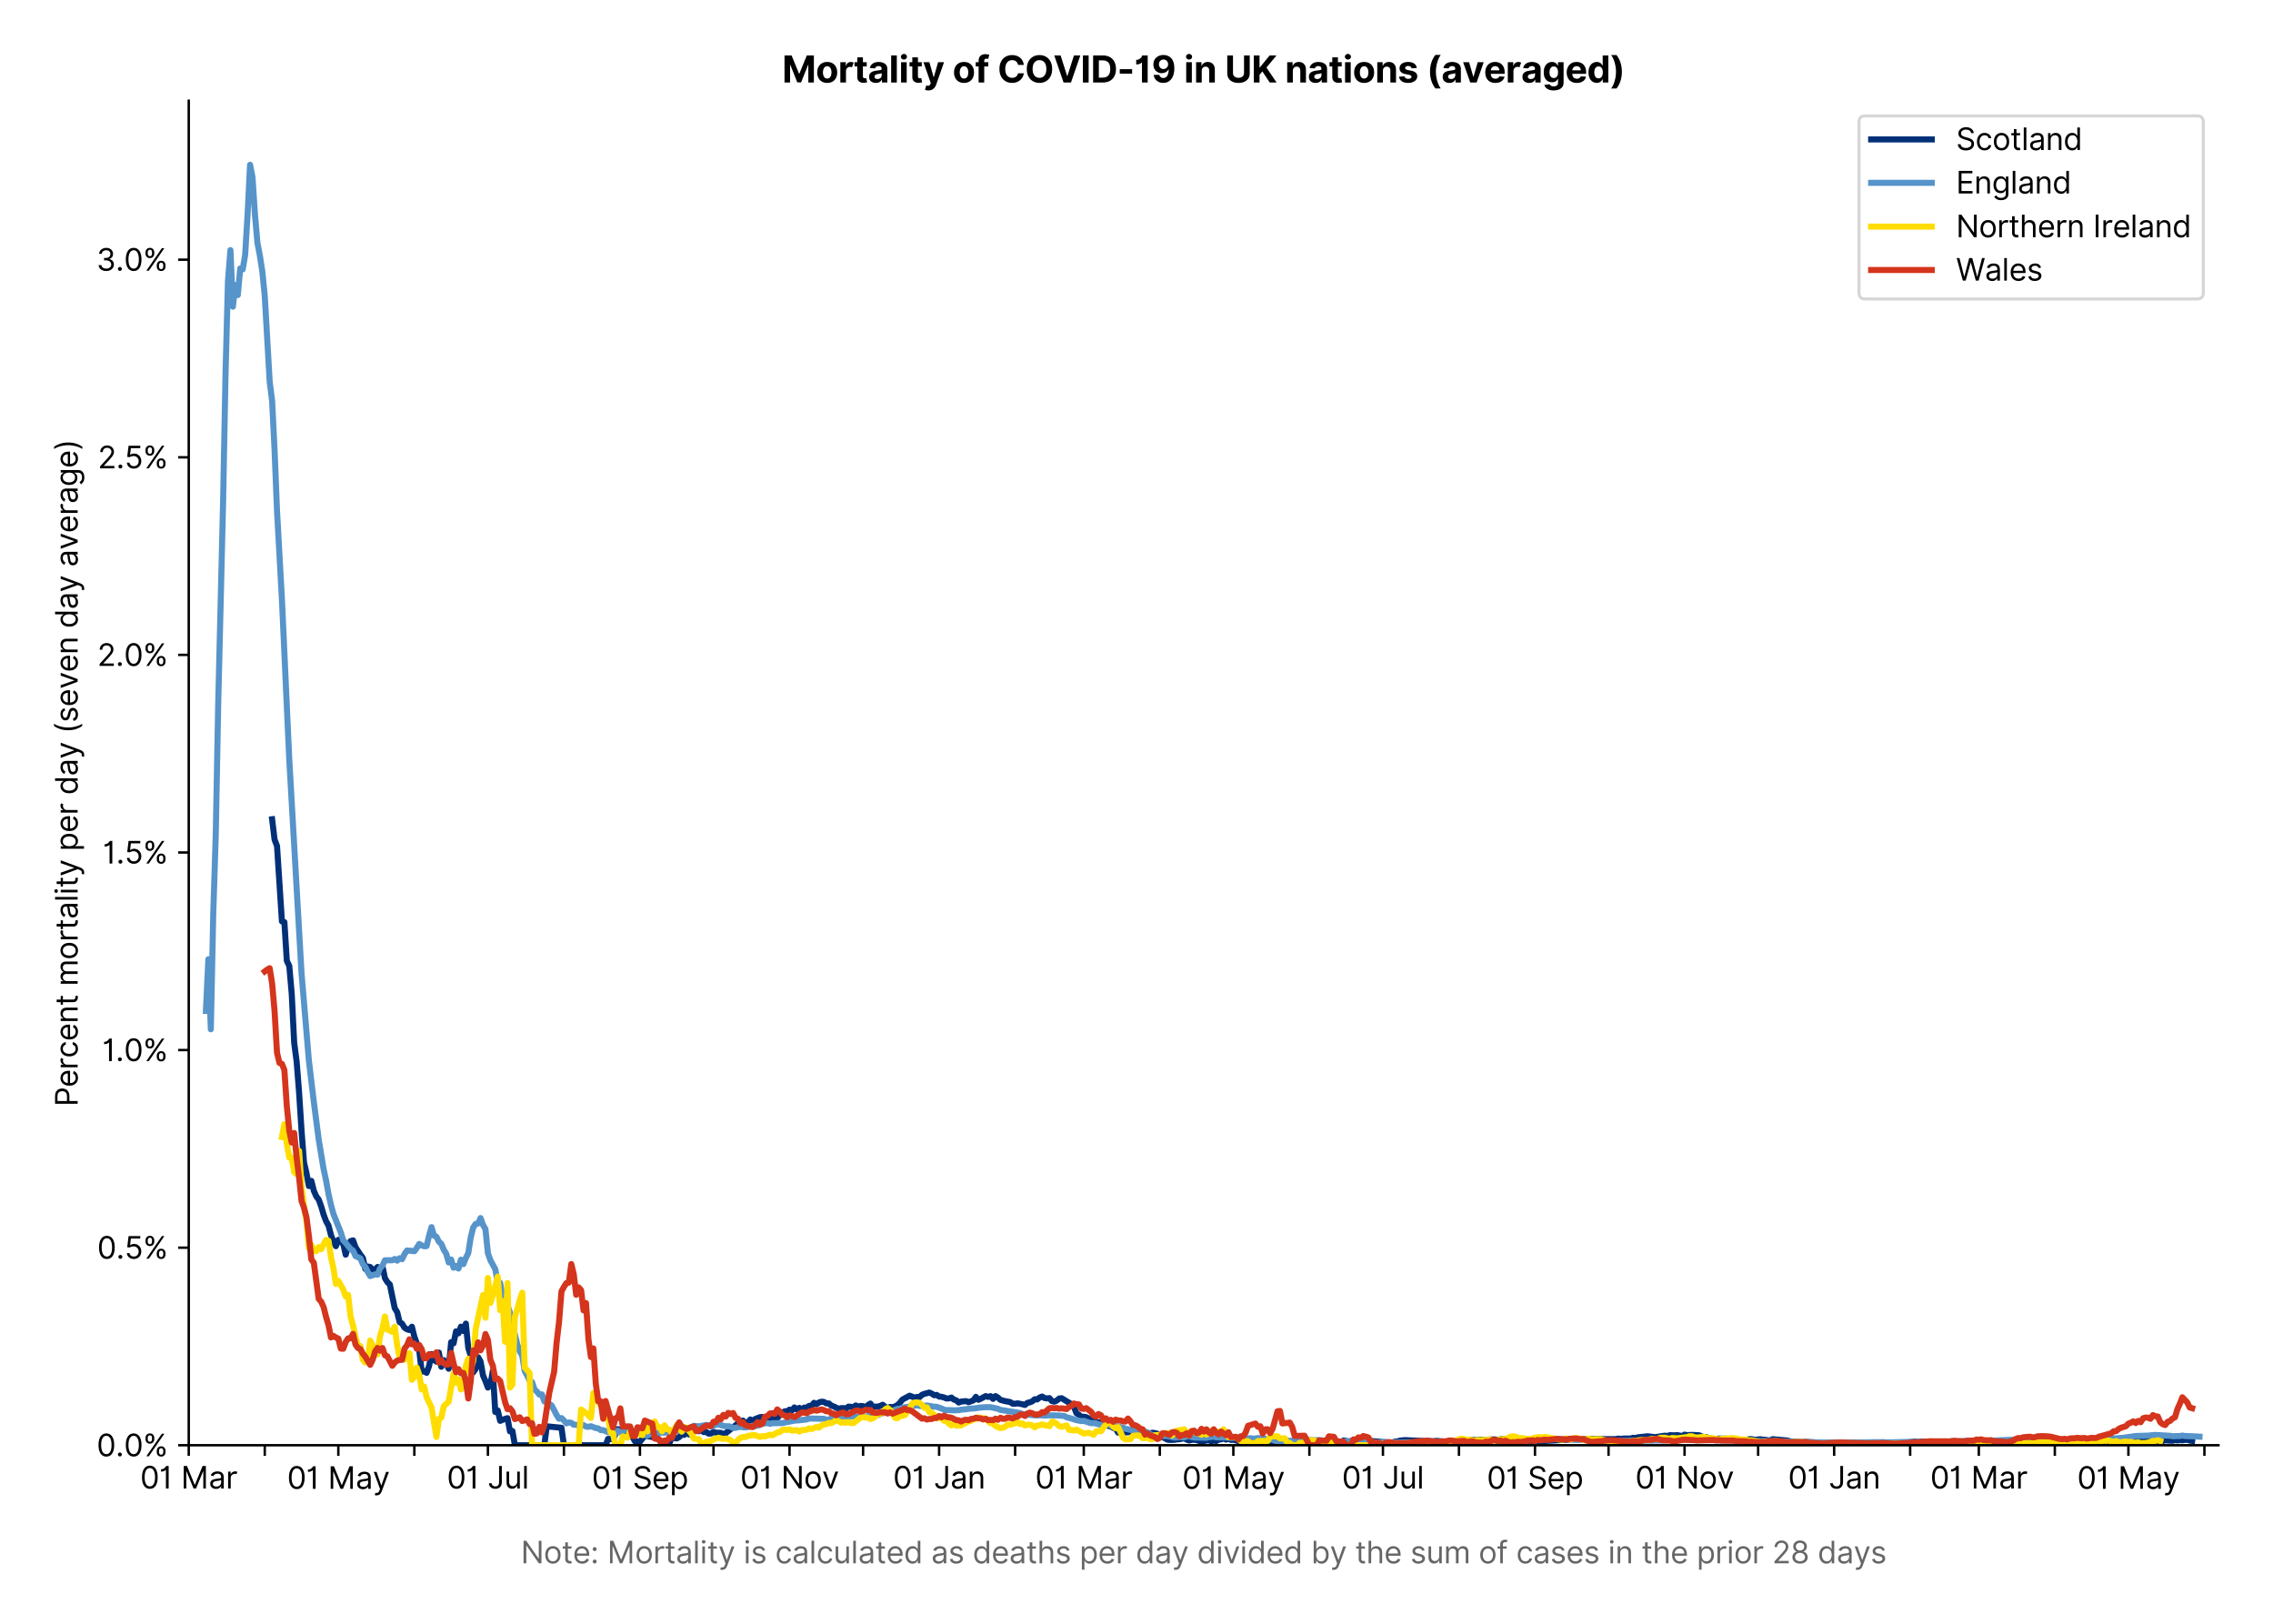 <?xml version="1.0" encoding="utf-8" standalone="no"?>
<!DOCTYPE svg PUBLIC "-//W3C//DTD SVG 1.1//EN"
  "http://www.w3.org/Graphics/SVG/1.1/DTD/svg11.dtd">
<svg xmlns:xlink="http://www.w3.org/1999/xlink" viewBox="0 0 749.869 535.807" xmlns="http://www.w3.org/2000/svg" version="1.1">
 <defs>
  <style type="text/css">*{stroke-linejoin: round; stroke-linecap: butt}</style>
 </defs>
 <g id="figure_1">
  <g id="patch_1">
   <path d="M 0 535.807 
L 749.869 535.807 
L 749.869 0 
L 0 0 
z
" style="fill: #ffffff"/>
  </g>
  <g id="axes_1">
   <g id="patch_2">
    <path d="M 62.269 476.745 
L 731.869 476.745 
L 731.869 33.225 
L 62.269 33.225 
z
" style="fill: #ffffff"/>
   </g>
   <g id="matplotlib.axis_1">
    <g id="xtick_1">
     <g id="line2d_1">
      <defs>
       <path id="m071cbd2eb9" d="M 0 0 
L 0 3.5 
" style="stroke: #000000; stroke-width: 0.8"/>
      </defs>
      <g>
       <use xlink:href="#m071cbd2eb9" x="62.269" y="476.745" style="stroke: #000000; stroke-width: 0.8"/>
      </g>
     </g>
     <g id="text_1">
      <!-- 01 Mar -->
      <g transform="translate(46.232 491.018)scale(0.1 -0.1)">
       <defs>
        <path id="Inter-Regular-30" d="M 2000 -64 
Q 1230 -64 806 561 
Q 382 1186 382 2327 
Q 382 3459 809 4088 
Q 1236 4718 2000 4718 
Q 2764 4718 3191 4088 
Q 3618 3459 3618 2327 
Q 3618 1186 3194 561 
Q 2771 -64 2000 -64 
z
M 2000 436 
Q 2509 436 2791 927 
Q 3073 1418 3073 2327 
Q 3073 3234 2789 3730 
Q 2505 4227 2000 4227 
Q 1496 4227 1211 3730 
Q 927 3234 927 2327 
Q 927 1418 1210 927 
Q 1493 436 2000 436 
z
" transform="scale(0.016)"/>
        <path id="Inter-Regular-31" d="M 1973 4655 
L 1973 0 
L 1409 0 
L 1409 3836 
L 1373 3836 
Q 1341 3773 1209 3692 
Q 1077 3611 868 3551 
Q 659 3491 391 3491 
L 391 3964 
Q 661 3964 859 4061 
Q 1057 4159 1190 4291 
Q 1323 4423 1392 4529 
Q 1461 4636 1473 4655 
L 1973 4655 
z
" transform="scale(0.016)"/>
        <path id="Inter-Regular-20" transform="scale(0.016)"/>
        <path id="Inter-Regular-4d" d="M 564 4655 
L 1236 4655 
L 2818 791 
L 2873 791 
L 4455 4655 
L 5127 4655 
L 5127 0 
L 4600 0 
L 4600 3536 
L 4555 3536 
L 3100 0 
L 2591 0 
L 1136 3536 
L 1091 3536 
L 1091 0 
L 564 0 
L 564 4655 
z
" transform="scale(0.016)"/>
        <path id="Inter-Regular-61" d="M 1518 -82 
Q 1186 -82 916 44 
Q 646 170 486 410 
Q 327 650 327 991 
Q 327 1291 445 1478 
Q 564 1666 761 1773 
Q 959 1880 1199 1933 
Q 1439 1986 1682 2018 
Q 2000 2059 2199 2080 
Q 2398 2102 2490 2154 
Q 2582 2207 2582 2336 
L 2582 2355 
Q 2582 2691 2399 2877 
Q 2216 3064 1846 3064 
Q 1461 3064 1243 2895 
Q 1025 2727 936 2536 
L 427 2718 
Q 564 3036 792 3214 
Q 1021 3393 1292 3464 
Q 1564 3536 1827 3536 
Q 1996 3536 2215 3496 
Q 2434 3457 2640 3334 
Q 2846 3211 2982 2963 
Q 3118 2716 3118 2300 
L 3118 0 
L 2582 0 
L 2582 473 
L 2555 473 
Q 2500 359 2373 229 
Q 2246 100 2034 9 
Q 1823 -82 1518 -82 
z
M 1600 400 
Q 1918 400 2137 525 
Q 2357 650 2469 847 
Q 2582 1045 2582 1264 
L 2582 1755 
Q 2548 1714 2433 1681 
Q 2318 1648 2169 1624 
Q 2021 1600 1881 1583 
Q 1741 1566 1655 1555 
Q 1446 1527 1265 1467 
Q 1084 1407 974 1287 
Q 864 1168 864 964 
Q 864 684 1072 542 
Q 1280 400 1600 400 
z
" transform="scale(0.016)"/>
        <path id="Inter-Regular-72" d="M 491 0 
L 491 3491 
L 1009 3491 
L 1009 2964 
L 1046 2964 
Q 1139 3223 1389 3384 
Q 1639 3545 1955 3545 
Q 2100 3545 2209 3511 
Q 2318 3477 2400 3418 
L 2218 2964 
Q 2161 2993 2085 3010 
Q 2009 3027 1909 3027 
Q 1527 3027 1277 2794 
Q 1027 2561 1027 2209 
L 1027 0 
L 491 0 
z
" transform="scale(0.016)"/>
       </defs>
       <use xlink:href="#Inter-Regular-30"/>
       <use xlink:href="#Inter-Regular-31" x="62.5"/>
       <use xlink:href="#Inter-Regular-20" x="106.676"/>
       <use xlink:href="#Inter-Regular-4d" x="134.801"/>
       <use xlink:href="#Inter-Regular-61" x="225.994"/>
       <use xlink:href="#Inter-Regular-72" x="282.386"/>
      </g>
     </g>
    </g>
    <g id="xtick_2">
     <g id="line2d_2">
      <g>
       <use xlink:href="#m071cbd2eb9" x="87.347" y="476.745" style="stroke: #000000; stroke-width: 0.8"/>
      </g>
     </g>
    </g>
    <g id="xtick_3">
     <g id="line2d_3">
      <g>
       <use xlink:href="#m071cbd2eb9" x="111.616" y="476.745" style="stroke: #000000; stroke-width: 0.8"/>
      </g>
     </g>
     <g id="text_2">
      <!-- 01 May -->
      <g transform="translate(94.713 491.117)scale(0.1 -0.1)">
       <defs>
        <path id="Inter-Regular-79" d="M 818 -1355 
Q 682 -1355 575 -1333 
Q 468 -1311 427 -1291 
L 564 -818 
Q 857 -893 1053 -814 
Q 1250 -736 1391 -345 
L 1509 -18 
L 218 3491 
L 800 3491 
L 1764 709 
L 1800 709 
L 2764 3491 
L 3346 3491 
L 1846 -564 
Q 1550 -1355 818 -1355 
z
" transform="scale(0.016)"/>
       </defs>
       <use xlink:href="#Inter-Regular-30"/>
       <use xlink:href="#Inter-Regular-31" x="62.5"/>
       <use xlink:href="#Inter-Regular-20" x="106.676"/>
       <use xlink:href="#Inter-Regular-4d" x="134.801"/>
       <use xlink:href="#Inter-Regular-61" x="225.994"/>
       <use xlink:href="#Inter-Regular-79" x="282.386"/>
      </g>
     </g>
    </g>
    <g id="xtick_4">
     <g id="line2d_4">
      <g>
       <use xlink:href="#m071cbd2eb9" x="136.694" y="476.745" style="stroke: #000000; stroke-width: 0.8"/>
      </g>
     </g>
    </g>
    <g id="xtick_5">
     <g id="line2d_5">
      <g>
       <use xlink:href="#m071cbd2eb9" x="160.963" y="476.745" style="stroke: #000000; stroke-width: 0.8"/>
      </g>
     </g>
     <g id="text_3">
      <!-- 01 Jul -->
      <g transform="translate(147.419 491.018)scale(0.1 -0.1)">
       <defs>
        <path id="Inter-Regular-4a" d="M 2346 4655 
L 2909 4655 
L 2909 1327 
Q 2909 657 2549 296 
Q 2189 -64 1582 -64 
Q 1200 -64 902 76 
Q 605 216 434 475 
Q 264 734 264 1091 
L 818 1091 
Q 818 795 1034 615 
Q 1250 436 1582 436 
Q 1948 436 2147 664 
Q 2346 893 2346 1327 
L 2346 4655 
z
" transform="scale(0.016)"/>
        <path id="Inter-Regular-75" d="M 2691 1427 
L 2691 3491 
L 3227 3491 
L 3227 0 
L 2691 0 
L 2691 591 
L 2655 591 
Q 2532 325 2273 140 
Q 2014 -45 1618 -45 
Q 1127 -45 809 280 
Q 491 605 491 1273 
L 491 3491 
L 1027 3491 
L 1027 1309 
Q 1027 927 1242 700 
Q 1457 473 1791 473 
Q 1991 473 2199 575 
Q 2407 677 2549 888 
Q 2691 1100 2691 1427 
z
" transform="scale(0.016)"/>
        <path id="Inter-Regular-6c" d="M 1027 4655 
L 1027 0 
L 491 0 
L 491 4655 
L 1027 4655 
z
" transform="scale(0.016)"/>
       </defs>
       <use xlink:href="#Inter-Regular-30"/>
       <use xlink:href="#Inter-Regular-31" x="62.5"/>
       <use xlink:href="#Inter-Regular-20" x="106.676"/>
       <use xlink:href="#Inter-Regular-4a" x="134.801"/>
       <use xlink:href="#Inter-Regular-75" x="189.063"/>
       <use xlink:href="#Inter-Regular-6c" x="247.159"/>
      </g>
     </g>
    </g>
    <g id="xtick_6">
     <g id="line2d_6">
      <g>
       <use xlink:href="#m071cbd2eb9" x="186.041" y="476.745" style="stroke: #000000; stroke-width: 0.8"/>
      </g>
     </g>
    </g>
    <g id="xtick_7">
     <g id="line2d_7">
      <g>
       <use xlink:href="#m071cbd2eb9" x="211.119" y="476.745" style="stroke: #000000; stroke-width: 0.8"/>
      </g>
     </g>
     <g id="text_4">
      <!-- 01 Sep -->
      <g transform="translate(195.232 491.117)scale(0.1 -0.1)">
       <defs>
        <path id="Inter-Regular-53" d="M 3109 3491 
Q 3068 3836 2777 4027 
Q 2486 4218 2064 4218 
Q 1600 4218 1318 3999 
Q 1036 3780 1036 3445 
Q 1036 3195 1189 3042 
Q 1343 2889 1553 2803 
Q 1764 2718 1936 2673 
L 2409 2545 
Q 2591 2498 2815 2414 
Q 3039 2330 3244 2185 
Q 3450 2041 3584 1816 
Q 3718 1591 3718 1264 
Q 3718 886 3521 581 
Q 3325 277 2949 97 
Q 2573 -82 2036 -82 
Q 1286 -82 845 272 
Q 405 627 364 1200 
L 946 1200 
Q 968 936 1124 764 
Q 1280 593 1519 510 
Q 1759 427 2036 427 
Q 2359 427 2616 533 
Q 2873 639 3023 828 
Q 3173 1018 3173 1273 
Q 3173 1505 3043 1650 
Q 2914 1795 2702 1886 
Q 2491 1977 2246 2045 
L 1673 2209 
Q 1127 2366 809 2657 
Q 491 2948 491 3418 
Q 491 3809 703 4101 
Q 916 4393 1276 4555 
Q 1636 4718 2082 4718 
Q 2532 4718 2882 4558 
Q 3232 4398 3437 4120 
Q 3643 3843 3655 3491 
L 3109 3491 
z
" transform="scale(0.016)"/>
        <path id="Inter-Regular-65" d="M 1955 -73 
Q 1450 -73 1085 151 
Q 721 375 524 778 
Q 327 1182 327 1718 
Q 327 2255 524 2665 
Q 721 3075 1074 3305 
Q 1427 3536 1900 3536 
Q 2173 3536 2439 3445 
Q 2705 3355 2923 3151 
Q 3141 2948 3270 2614 
Q 3400 2280 3400 1791 
L 3400 1564 
L 866 1564 
Q 884 1005 1183 707 
Q 1482 409 1955 409 
Q 2271 409 2498 545 
Q 2725 682 2827 955 
L 3346 809 
Q 3223 414 2854 170 
Q 2486 -73 1955 -73 
z
M 866 2027 
L 2855 2027 
Q 2855 2470 2595 2762 
Q 2336 3055 1900 3055 
Q 1593 3055 1368 2911 
Q 1143 2768 1013 2533 
Q 884 2298 866 2027 
z
" transform="scale(0.016)"/>
        <path id="Inter-Regular-70" d="M 491 -1309 
L 491 3491 
L 1009 3491 
L 1009 2936 
L 1073 2936 
Q 1132 3027 1237 3169 
Q 1343 3311 1542 3423 
Q 1741 3536 2082 3536 
Q 2523 3536 2859 3315 
Q 3196 3095 3384 2690 
Q 3573 2286 3573 1736 
Q 3573 1182 3384 776 
Q 3196 370 2861 148 
Q 2527 -73 2091 -73 
Q 1755 -73 1552 39 
Q 1350 152 1241 296 
Q 1132 441 1073 536 
L 1027 536 
L 1027 -1309 
L 491 -1309 
z
M 1018 1745 
Q 1018 1152 1276 780 
Q 1534 409 2018 409 
Q 2355 409 2581 587 
Q 2807 766 2921 1069 
Q 3036 1373 3036 1745 
Q 3036 2114 2923 2410 
Q 2811 2707 2585 2881 
Q 2359 3055 2018 3055 
Q 1527 3055 1272 2693 
Q 1018 2332 1018 1745 
z
" transform="scale(0.016)"/>
       </defs>
       <use xlink:href="#Inter-Regular-30"/>
       <use xlink:href="#Inter-Regular-31" x="62.5"/>
       <use xlink:href="#Inter-Regular-20" x="106.676"/>
       <use xlink:href="#Inter-Regular-53" x="134.801"/>
       <use xlink:href="#Inter-Regular-65" x="198.58"/>
       <use xlink:href="#Inter-Regular-70" x="256.818"/>
      </g>
     </g>
    </g>
    <g id="xtick_8">
     <g id="line2d_8">
      <g>
       <use xlink:href="#m071cbd2eb9" x="235.388" y="476.745" style="stroke: #000000; stroke-width: 0.8"/>
      </g>
     </g>
    </g>
    <g id="xtick_9">
     <g id="line2d_9">
      <g>
       <use xlink:href="#m071cbd2eb9" x="260.467" y="476.745" style="stroke: #000000; stroke-width: 0.8"/>
      </g>
     </g>
     <g id="text_5">
      <!-- 01 Nov -->
      <g transform="translate(244.195 491.018)scale(0.1 -0.1)">
       <defs>
        <path id="Inter-Regular-4e" d="M 4255 4655 
L 4255 0 
L 3709 0 
L 1173 3655 
L 1127 3655 
L 1127 0 
L 564 0 
L 564 4655 
L 1109 4655 
L 3655 991 
L 3700 991 
L 3700 4655 
L 4255 4655 
z
" transform="scale(0.016)"/>
        <path id="Inter-Regular-6f" d="M 1909 -73 
Q 1436 -73 1080 152 
Q 725 377 526 781 
Q 327 1186 327 1727 
Q 327 2273 526 2679 
Q 725 3086 1080 3311 
Q 1436 3536 1909 3536 
Q 2382 3536 2737 3311 
Q 3093 3086 3292 2679 
Q 3491 2273 3491 1727 
Q 3491 1186 3292 781 
Q 3093 377 2737 152 
Q 2382 -73 1909 -73 
z
M 1909 409 
Q 2268 409 2500 593 
Q 2732 777 2843 1077 
Q 2955 1377 2955 1727 
Q 2955 2077 2843 2379 
Q 2732 2682 2500 2868 
Q 2268 3055 1909 3055 
Q 1550 3055 1318 2868 
Q 1086 2682 975 2379 
Q 864 2077 864 1727 
Q 864 1377 975 1077 
Q 1086 777 1318 593 
Q 1550 409 1909 409 
z
" transform="scale(0.016)"/>
        <path id="Inter-Regular-76" d="M 3346 3491 
L 2055 0 
L 1509 0 
L 218 3491 
L 800 3491 
L 1764 709 
L 1800 709 
L 2764 3491 
L 3346 3491 
z
" transform="scale(0.016)"/>
       </defs>
       <use xlink:href="#Inter-Regular-30"/>
       <use xlink:href="#Inter-Regular-31" x="62.5"/>
       <use xlink:href="#Inter-Regular-20" x="106.676"/>
       <use xlink:href="#Inter-Regular-4e" x="134.801"/>
       <use xlink:href="#Inter-Regular-6f" x="210.085"/>
       <use xlink:href="#Inter-Regular-76" x="269.744"/>
      </g>
     </g>
    </g>
    <g id="xtick_10">
     <g id="line2d_10">
      <g>
       <use xlink:href="#m071cbd2eb9" x="284.736" y="476.745" style="stroke: #000000; stroke-width: 0.8"/>
      </g>
     </g>
    </g>
    <g id="xtick_11">
     <g id="line2d_11">
      <g>
       <use xlink:href="#m071cbd2eb9" x="309.814" y="476.745" style="stroke: #000000; stroke-width: 0.8"/>
      </g>
     </g>
     <g id="text_6">
      <!-- 01 Jan -->
      <g transform="translate(294.615 491.018)scale(0.1 -0.1)">
       <defs>
        <path id="Inter-Regular-6e" d="M 1027 2100 
L 1027 0 
L 491 0 
L 491 3491 
L 1009 3491 
L 1009 2945 
L 1055 2945 
Q 1177 3211 1427 3373 
Q 1677 3536 2073 3536 
Q 2602 3536 2928 3211 
Q 3255 2886 3255 2218 
L 3255 0 
L 2718 0 
L 2718 2182 
Q 2718 2593 2504 2824 
Q 2291 3055 1918 3055 
Q 1534 3055 1280 2806 
Q 1027 2557 1027 2100 
z
" transform="scale(0.016)"/>
       </defs>
       <use xlink:href="#Inter-Regular-30"/>
       <use xlink:href="#Inter-Regular-31" x="62.5"/>
       <use xlink:href="#Inter-Regular-20" x="106.676"/>
       <use xlink:href="#Inter-Regular-4a" x="134.801"/>
       <use xlink:href="#Inter-Regular-61" x="189.063"/>
       <use xlink:href="#Inter-Regular-6e" x="245.455"/>
      </g>
     </g>
    </g>
    <g id="xtick_12">
     <g id="line2d_12">
      <g>
       <use xlink:href="#m071cbd2eb9" x="334.892" y="476.745" style="stroke: #000000; stroke-width: 0.8"/>
      </g>
     </g>
    </g>
    <g id="xtick_13">
     <g id="line2d_13">
      <g>
       <use xlink:href="#m071cbd2eb9" x="357.543" y="476.745" style="stroke: #000000; stroke-width: 0.8"/>
      </g>
     </g>
     <g id="text_7">
      <!-- 01 Mar -->
      <g transform="translate(341.506 491.018)scale(0.1 -0.1)">
       <use xlink:href="#Inter-Regular-30"/>
       <use xlink:href="#Inter-Regular-31" x="62.5"/>
       <use xlink:href="#Inter-Regular-20" x="106.676"/>
       <use xlink:href="#Inter-Regular-4d" x="134.801"/>
       <use xlink:href="#Inter-Regular-61" x="225.994"/>
       <use xlink:href="#Inter-Regular-72" x="282.386"/>
      </g>
     </g>
    </g>
    <g id="xtick_14">
     <g id="line2d_14">
      <g>
       <use xlink:href="#m071cbd2eb9" x="382.621" y="476.745" style="stroke: #000000; stroke-width: 0.8"/>
      </g>
     </g>
    </g>
    <g id="xtick_15">
     <g id="line2d_15">
      <g>
       <use xlink:href="#m071cbd2eb9" x="406.89" y="476.745" style="stroke: #000000; stroke-width: 0.8"/>
      </g>
     </g>
     <g id="text_8">
      <!-- 01 May -->
      <g transform="translate(389.987 491.117)scale(0.1 -0.1)">
       <use xlink:href="#Inter-Regular-30"/>
       <use xlink:href="#Inter-Regular-31" x="62.5"/>
       <use xlink:href="#Inter-Regular-20" x="106.676"/>
       <use xlink:href="#Inter-Regular-4d" x="134.801"/>
       <use xlink:href="#Inter-Regular-61" x="225.994"/>
       <use xlink:href="#Inter-Regular-79" x="282.386"/>
      </g>
     </g>
    </g>
    <g id="xtick_16">
     <g id="line2d_16">
      <g>
       <use xlink:href="#m071cbd2eb9" x="431.968" y="476.745" style="stroke: #000000; stroke-width: 0.8"/>
      </g>
     </g>
    </g>
    <g id="xtick_17">
     <g id="line2d_17">
      <g>
       <use xlink:href="#m071cbd2eb9" x="456.237" y="476.745" style="stroke: #000000; stroke-width: 0.8"/>
      </g>
     </g>
     <g id="text_9">
      <!-- 01 Jul -->
      <g transform="translate(442.694 491.018)scale(0.1 -0.1)">
       <use xlink:href="#Inter-Regular-30"/>
       <use xlink:href="#Inter-Regular-31" x="62.5"/>
       <use xlink:href="#Inter-Regular-20" x="106.676"/>
       <use xlink:href="#Inter-Regular-4a" x="134.801"/>
       <use xlink:href="#Inter-Regular-75" x="189.063"/>
       <use xlink:href="#Inter-Regular-6c" x="247.159"/>
      </g>
     </g>
    </g>
    <g id="xtick_18">
     <g id="line2d_18">
      <g>
       <use xlink:href="#m071cbd2eb9" x="481.316" y="476.745" style="stroke: #000000; stroke-width: 0.8"/>
      </g>
     </g>
    </g>
    <g id="xtick_19">
     <g id="line2d_19">
      <g>
       <use xlink:href="#m071cbd2eb9" x="506.394" y="476.745" style="stroke: #000000; stroke-width: 0.8"/>
      </g>
     </g>
     <g id="text_10">
      <!-- 01 Sep -->
      <g transform="translate(490.506 491.117)scale(0.1 -0.1)">
       <use xlink:href="#Inter-Regular-30"/>
       <use xlink:href="#Inter-Regular-31" x="62.5"/>
       <use xlink:href="#Inter-Regular-20" x="106.676"/>
       <use xlink:href="#Inter-Regular-53" x="134.801"/>
       <use xlink:href="#Inter-Regular-65" x="198.58"/>
       <use xlink:href="#Inter-Regular-70" x="256.818"/>
      </g>
     </g>
    </g>
    <g id="xtick_20">
     <g id="line2d_20">
      <g>
       <use xlink:href="#m071cbd2eb9" x="530.663" y="476.745" style="stroke: #000000; stroke-width: 0.8"/>
      </g>
     </g>
    </g>
    <g id="xtick_21">
     <g id="line2d_21">
      <g>
       <use xlink:href="#m071cbd2eb9" x="555.741" y="476.745" style="stroke: #000000; stroke-width: 0.8"/>
      </g>
     </g>
     <g id="text_11">
      <!-- 01 Nov -->
      <g transform="translate(539.47 491.018)scale(0.1 -0.1)">
       <use xlink:href="#Inter-Regular-30"/>
       <use xlink:href="#Inter-Regular-31" x="62.5"/>
       <use xlink:href="#Inter-Regular-20" x="106.676"/>
       <use xlink:href="#Inter-Regular-4e" x="134.801"/>
       <use xlink:href="#Inter-Regular-6f" x="210.085"/>
       <use xlink:href="#Inter-Regular-76" x="269.744"/>
      </g>
     </g>
    </g>
    <g id="xtick_22">
     <g id="line2d_22">
      <g>
       <use xlink:href="#m071cbd2eb9" x="580.01" y="476.745" style="stroke: #000000; stroke-width: 0.8"/>
      </g>
     </g>
    </g>
    <g id="xtick_23">
     <g id="line2d_23">
      <g>
       <use xlink:href="#m071cbd2eb9" x="605.088" y="476.745" style="stroke: #000000; stroke-width: 0.8"/>
      </g>
     </g>
     <g id="text_12">
      <!-- 01 Jan -->
      <g transform="translate(589.889 491.018)scale(0.1 -0.1)">
       <use xlink:href="#Inter-Regular-30"/>
       <use xlink:href="#Inter-Regular-31" x="62.5"/>
       <use xlink:href="#Inter-Regular-20" x="106.676"/>
       <use xlink:href="#Inter-Regular-4a" x="134.801"/>
       <use xlink:href="#Inter-Regular-61" x="189.063"/>
       <use xlink:href="#Inter-Regular-6e" x="245.455"/>
      </g>
     </g>
    </g>
    <g id="xtick_24">
     <g id="line2d_24">
      <g>
       <use xlink:href="#m071cbd2eb9" x="630.166" y="476.745" style="stroke: #000000; stroke-width: 0.8"/>
      </g>
     </g>
    </g>
    <g id="xtick_25">
     <g id="line2d_25">
      <g>
       <use xlink:href="#m071cbd2eb9" x="652.817" y="476.745" style="stroke: #000000; stroke-width: 0.8"/>
      </g>
     </g>
     <g id="text_13">
      <!-- 01 Mar -->
      <g transform="translate(636.781 491.018)scale(0.1 -0.1)">
       <use xlink:href="#Inter-Regular-30"/>
       <use xlink:href="#Inter-Regular-31" x="62.5"/>
       <use xlink:href="#Inter-Regular-20" x="106.676"/>
       <use xlink:href="#Inter-Regular-4d" x="134.801"/>
       <use xlink:href="#Inter-Regular-61" x="225.994"/>
       <use xlink:href="#Inter-Regular-72" x="282.386"/>
      </g>
     </g>
    </g>
    <g id="xtick_26">
     <g id="line2d_26">
      <g>
       <use xlink:href="#m071cbd2eb9" x="677.895" y="476.745" style="stroke: #000000; stroke-width: 0.8"/>
      </g>
     </g>
    </g>
    <g id="xtick_27">
     <g id="line2d_27">
      <g>
       <use xlink:href="#m071cbd2eb9" x="702.165" y="476.745" style="stroke: #000000; stroke-width: 0.8"/>
      </g>
     </g>
     <g id="text_14">
      <!-- 01 May -->
      <g transform="translate(685.261 491.117)scale(0.1 -0.1)">
       <use xlink:href="#Inter-Regular-30"/>
       <use xlink:href="#Inter-Regular-31" x="62.5"/>
       <use xlink:href="#Inter-Regular-20" x="106.676"/>
       <use xlink:href="#Inter-Regular-4d" x="134.801"/>
       <use xlink:href="#Inter-Regular-61" x="225.994"/>
       <use xlink:href="#Inter-Regular-79" x="282.386"/>
      </g>
     </g>
    </g>
    <g id="xtick_28">
     <g id="line2d_28">
      <g>
       <use xlink:href="#m071cbd2eb9" x="727.243" y="476.745" style="stroke: #000000; stroke-width: 0.8"/>
      </g>
     </g>
    </g>
    <g id="text_15">
     <!--  -->
     <g style="fill: #666666" transform="translate(397.069 504.507)scale(0.1 -0.1)"/>
     <!-- Note: Mortality is calculated as deaths per day divided by the sum of cases in the prior 28 days -->
     <g style="fill: #666666" transform="translate(171.823 515.69)scale(0.1 -0.1)">
      <defs>
       <path id="Inter-Regular-74" d="M 2009 3491 
L 2009 3036 
L 1264 3036 
L 1264 1000 
Q 1264 773 1331 660 
Q 1398 548 1503 510 
Q 1609 473 1727 473 
Q 1816 473 1873 483 
Q 1930 493 1964 500 
L 2073 18 
Q 2018 -2 1920 -23 
Q 1823 -45 1673 -45 
Q 1446 -45 1228 52 
Q 1011 150 869 350 
Q 727 550 727 855 
L 727 3036 
L 200 3036 
L 200 3491 
L 727 3491 
L 727 4327 
L 1264 4327 
L 1264 3491 
L 2009 3491 
z
" transform="scale(0.016)"/>
       <path id="Inter-Regular-3a" d="M 882 -36 
Q 714 -36 593 84 
Q 473 205 473 373 
Q 473 541 593 661 
Q 714 782 882 782 
Q 1050 782 1170 661 
Q 1291 541 1291 373 
Q 1291 205 1170 84 
Q 1050 -36 882 -36 
z
M 882 2524 
Q 714 2524 593 2644 
Q 473 2765 473 2933 
Q 473 3101 593 3221 
Q 714 3342 882 3342 
Q 1050 3342 1170 3221 
Q 1291 3101 1291 2933 
Q 1291 2765 1170 2644 
Q 1050 2524 882 2524 
z
" transform="scale(0.016)"/>
       <path id="Inter-Regular-69" d="M 491 0 
L 491 3491 
L 1027 3491 
L 1027 0 
L 491 0 
z
M 764 4073 
Q 607 4073 494 4179 
Q 382 4286 382 4436 
Q 382 4586 494 4693 
Q 607 4800 764 4800 
Q 921 4800 1033 4693 
Q 1146 4586 1146 4436 
Q 1146 4286 1033 4179 
Q 921 4073 764 4073 
z
" transform="scale(0.016)"/>
       <path id="Inter-Regular-73" d="M 2964 2709 
L 2482 2573 
Q 2411 2755 2245 2914 
Q 2080 3073 1727 3073 
Q 1407 3073 1194 2926 
Q 982 2780 982 2555 
Q 982 2355 1127 2239 
Q 1273 2123 1582 2045 
L 2100 1918 
Q 3027 1691 3027 973 
Q 3027 673 2855 436 
Q 2684 200 2377 63 
Q 2071 -73 1664 -73 
Q 1130 -73 780 159 
Q 430 391 336 836 
L 846 964 
Q 989 400 1655 400 
Q 2030 400 2251 560 
Q 2473 720 2473 945 
Q 2473 1316 1955 1436 
L 1373 1573 
Q 893 1686 669 1926 
Q 446 2166 446 2527 
Q 446 2823 613 3050 
Q 780 3277 1069 3406 
Q 1359 3536 1727 3536 
Q 2246 3536 2542 3309 
Q 2839 3082 2964 2709 
z
" transform="scale(0.016)"/>
       <path id="Inter-Regular-63" d="M 1909 -73 
Q 1418 -73 1063 159 
Q 709 391 518 798 
Q 327 1205 327 1727 
Q 327 2259 524 2667 
Q 721 3075 1074 3305 
Q 1427 3536 1900 3536 
Q 2268 3536 2563 3400 
Q 2859 3264 3047 3018 
Q 3236 2773 3282 2445 
L 2746 2445 
Q 2684 2684 2474 2869 
Q 2264 3055 1909 3055 
Q 1439 3055 1151 2697 
Q 864 2339 864 1745 
Q 864 1139 1148 774 
Q 1432 409 1909 409 
Q 2223 409 2447 570 
Q 2671 732 2746 1018 
L 3282 1018 
Q 3236 709 3058 462 
Q 2880 216 2588 71 
Q 2296 -73 1909 -73 
z
" transform="scale(0.016)"/>
       <path id="Inter-Regular-64" d="M 1809 -73 
Q 1373 -73 1039 148 
Q 705 370 516 776 
Q 327 1182 327 1736 
Q 327 2286 516 2690 
Q 705 3095 1041 3315 
Q 1377 3536 1818 3536 
Q 2159 3536 2358 3423 
Q 2557 3311 2662 3169 
Q 2768 3027 2827 2936 
L 2873 2936 
L 2873 4655 
L 3409 4655 
L 3409 0 
L 2891 0 
L 2891 536 
L 2827 536 
Q 2768 441 2659 296 
Q 2550 152 2348 39 
Q 2146 -73 1809 -73 
z
M 1882 409 
Q 2366 409 2624 780 
Q 2882 1152 2882 1745 
Q 2882 2332 2627 2693 
Q 2373 3055 1882 3055 
Q 1541 3055 1315 2881 
Q 1089 2707 976 2410 
Q 864 2114 864 1745 
Q 864 1373 978 1069 
Q 1093 766 1319 587 
Q 1546 409 1882 409 
z
" transform="scale(0.016)"/>
       <path id="Inter-Regular-68" d="M 1027 2100 
L 1027 0 
L 491 0 
L 491 4655 
L 1027 4655 
L 1027 2945 
L 1073 2945 
Q 1196 3216 1442 3376 
Q 1689 3536 2100 3536 
Q 2636 3536 2963 3213 
Q 3291 2891 3291 2218 
L 3291 0 
L 2755 0 
L 2755 2182 
Q 2755 2598 2540 2826 
Q 2325 3055 1946 3055 
Q 1548 3055 1287 2806 
Q 1027 2557 1027 2100 
z
" transform="scale(0.016)"/>
       <path id="Inter-Regular-62" d="M 564 0 
L 564 4655 
L 1100 4655 
L 1100 2936 
L 1146 2936 
Q 1205 3027 1310 3169 
Q 1416 3311 1615 3423 
Q 1814 3536 2155 3536 
Q 2596 3536 2932 3315 
Q 3268 3095 3457 2690 
Q 3646 2286 3646 1736 
Q 3646 1182 3457 776 
Q 3268 370 2934 148 
Q 2600 -73 2164 -73 
Q 1827 -73 1625 39 
Q 1423 152 1314 296 
Q 1205 441 1146 536 
L 1082 536 
L 1082 0 
L 564 0 
z
M 1091 1745 
Q 1091 1152 1349 780 
Q 1607 409 2091 409 
Q 2427 409 2653 587 
Q 2880 766 2994 1069 
Q 3109 1373 3109 1745 
Q 3109 2114 2996 2410 
Q 2884 2707 2658 2881 
Q 2432 3055 2091 3055 
Q 1600 3055 1345 2693 
Q 1091 2332 1091 1745 
z
" transform="scale(0.016)"/>
       <path id="Inter-Regular-6d" d="M 491 0 
L 491 3491 
L 1009 3491 
L 1009 2945 
L 1055 2945 
Q 1164 3225 1407 3380 
Q 1650 3536 1991 3536 
Q 2336 3536 2567 3380 
Q 2798 3225 2927 2945 
L 2964 2945 
Q 3098 3216 3366 3376 
Q 3634 3536 4009 3536 
Q 4477 3536 4775 3244 
Q 5073 2952 5073 2336 
L 5073 0 
L 4536 0 
L 4536 2336 
Q 4536 2723 4325 2889 
Q 4114 3055 3827 3055 
Q 3459 3055 3257 2833 
Q 3055 2611 3055 2273 
L 3055 0 
L 2509 0 
L 2509 2391 
Q 2509 2689 2316 2872 
Q 2123 3055 1818 3055 
Q 1609 3055 1428 2943 
Q 1248 2832 1137 2635 
Q 1027 2439 1027 2182 
L 1027 0 
L 491 0 
z
" transform="scale(0.016)"/>
       <path id="Inter-Regular-66" d="M 2046 3491 
L 2046 3036 
L 1264 3036 
L 1264 0 
L 727 0 
L 727 3036 
L 164 3036 
L 164 3491 
L 727 3491 
L 727 3973 
Q 727 4273 868 4473 
Q 1009 4673 1234 4773 
Q 1459 4873 1709 4873 
Q 1907 4873 2032 4841 
Q 2157 4809 2218 4782 
L 2064 4318 
Q 2023 4332 1951 4352 
Q 1880 4373 1764 4373 
Q 1498 4373 1381 4239 
Q 1264 4105 1264 3845 
L 1264 3491 
L 2046 3491 
z
" transform="scale(0.016)"/>
       <path id="Inter-Regular-32" d="M 482 0 
L 482 409 
L 2018 2091 
Q 2289 2386 2464 2605 
Q 2639 2825 2724 3019 
Q 2809 3214 2809 3427 
Q 2809 3795 2553 4011 
Q 2298 4227 1918 4227 
Q 1514 4227 1275 3985 
Q 1036 3743 1036 3345 
L 500 3345 
Q 500 3755 688 4064 
Q 877 4373 1203 4545 
Q 1530 4718 1936 4718 
Q 2346 4718 2661 4545 
Q 2977 4373 3156 4079 
Q 3336 3786 3336 3427 
Q 3336 3170 3244 2926 
Q 3152 2682 2926 2383 
Q 2700 2084 2300 1655 
L 1255 536 
L 1255 500 
L 3418 500 
L 3418 0 
L 482 0 
z
" transform="scale(0.016)"/>
       <path id="Inter-Regular-38" d="M 1973 -64 
Q 1505 -64 1147 103 
Q 789 270 589 564 
Q 389 859 391 1236 
Q 389 1532 507 1783 
Q 625 2034 830 2203 
Q 1036 2373 1291 2418 
L 1291 2445 
Q 957 2532 759 2821 
Q 561 3111 564 3482 
Q 561 3836 743 4115 
Q 925 4395 1244 4556 
Q 1564 4718 1973 4718 
Q 2377 4718 2695 4556 
Q 3014 4395 3197 4115 
Q 3380 3836 3382 3482 
Q 3380 3111 3181 2821 
Q 2982 2532 2655 2445 
L 2655 2418 
Q 2907 2373 3109 2203 
Q 3311 2034 3431 1783 
Q 3552 1532 3555 1236 
Q 3552 859 3351 564 
Q 3150 270 2794 103 
Q 2439 -64 1973 -64 
z
M 1973 436 
Q 2446 436 2722 662 
Q 2998 889 3000 1264 
Q 2998 1527 2864 1729 
Q 2730 1932 2499 2048 
Q 2268 2164 1973 2164 
Q 1675 2164 1442 2048 
Q 1209 1932 1076 1729 
Q 943 1527 946 1264 
Q 943 889 1218 662 
Q 1493 436 1973 436 
z
M 1973 2645 
Q 2348 2645 2591 2864 
Q 2834 3084 2836 3445 
Q 2834 3800 2596 4013 
Q 2359 4227 1973 4227 
Q 1582 4227 1344 4013 
Q 1107 3800 1109 3445 
Q 1107 3084 1349 2864 
Q 1591 2645 1973 2645 
z
" transform="scale(0.016)"/>
      </defs>
      <use xlink:href="#Inter-Regular-4e"/>
      <use xlink:href="#Inter-Regular-6f" x="75.284"/>
      <use xlink:href="#Inter-Regular-74" x="134.943"/>
      <use xlink:href="#Inter-Regular-65" x="171.307"/>
      <use xlink:href="#Inter-Regular-3a" x="229.546"/>
      <use xlink:href="#Inter-Regular-20" x="257.102"/>
      <use xlink:href="#Inter-Regular-4d" x="285.227"/>
      <use xlink:href="#Inter-Regular-6f" x="376.421"/>
      <use xlink:href="#Inter-Regular-72" x="436.08"/>
      <use xlink:href="#Inter-Regular-74" x="474.432"/>
      <use xlink:href="#Inter-Regular-61" x="510.796"/>
      <use xlink:href="#Inter-Regular-6c" x="567.188"/>
      <use xlink:href="#Inter-Regular-69" x="590.909"/>
      <use xlink:href="#Inter-Regular-74" x="614.631"/>
      <use xlink:href="#Inter-Regular-79" x="650.994"/>
      <use xlink:href="#Inter-Regular-20" x="706.676"/>
      <use xlink:href="#Inter-Regular-69" x="734.801"/>
      <use xlink:href="#Inter-Regular-73" x="758.523"/>
      <use xlink:href="#Inter-Regular-20" x="810.796"/>
      <use xlink:href="#Inter-Regular-63" x="838.921"/>
      <use xlink:href="#Inter-Regular-61" x="894.744"/>
      <use xlink:href="#Inter-Regular-6c" x="951.137"/>
      <use xlink:href="#Inter-Regular-63" x="974.858"/>
      <use xlink:href="#Inter-Regular-75" x="1030.682"/>
      <use xlink:href="#Inter-Regular-6c" x="1088.779"/>
      <use xlink:href="#Inter-Regular-61" x="1112.5"/>
      <use xlink:href="#Inter-Regular-74" x="1168.892"/>
      <use xlink:href="#Inter-Regular-65" x="1205.256"/>
      <use xlink:href="#Inter-Regular-64" x="1263.495"/>
      <use xlink:href="#Inter-Regular-20" x="1325.568"/>
      <use xlink:href="#Inter-Regular-61" x="1353.693"/>
      <use xlink:href="#Inter-Regular-73" x="1410.085"/>
      <use xlink:href="#Inter-Regular-20" x="1462.358"/>
      <use xlink:href="#Inter-Regular-64" x="1490.483"/>
      <use xlink:href="#Inter-Regular-65" x="1552.557"/>
      <use xlink:href="#Inter-Regular-61" x="1610.796"/>
      <use xlink:href="#Inter-Regular-74" x="1667.188"/>
      <use xlink:href="#Inter-Regular-68" x="1703.551"/>
      <use xlink:href="#Inter-Regular-73" x="1762.642"/>
      <use xlink:href="#Inter-Regular-20" x="1814.915"/>
      <use xlink:href="#Inter-Regular-70" x="1843.04"/>
      <use xlink:href="#Inter-Regular-65" x="1903.978"/>
      <use xlink:href="#Inter-Regular-72" x="1962.216"/>
      <use xlink:href="#Inter-Regular-20" x="2000.569"/>
      <use xlink:href="#Inter-Regular-64" x="2028.694"/>
      <use xlink:href="#Inter-Regular-61" x="2090.767"/>
      <use xlink:href="#Inter-Regular-79" x="2147.159"/>
      <use xlink:href="#Inter-Regular-20" x="2202.841"/>
      <use xlink:href="#Inter-Regular-64" x="2230.966"/>
      <use xlink:href="#Inter-Regular-69" x="2293.04"/>
      <use xlink:href="#Inter-Regular-76" x="2316.762"/>
      <use xlink:href="#Inter-Regular-69" x="2372.444"/>
      <use xlink:href="#Inter-Regular-64" x="2396.165"/>
      <use xlink:href="#Inter-Regular-65" x="2458.239"/>
      <use xlink:href="#Inter-Regular-64" x="2516.478"/>
      <use xlink:href="#Inter-Regular-20" x="2578.552"/>
      <use xlink:href="#Inter-Regular-62" x="2606.677"/>
      <use xlink:href="#Inter-Regular-79" x="2668.75"/>
      <use xlink:href="#Inter-Regular-20" x="2724.432"/>
      <use xlink:href="#Inter-Regular-74" x="2752.557"/>
      <use xlink:href="#Inter-Regular-68" x="2788.921"/>
      <use xlink:href="#Inter-Regular-65" x="2848.012"/>
      <use xlink:href="#Inter-Regular-20" x="2906.251"/>
      <use xlink:href="#Inter-Regular-73" x="2934.376"/>
      <use xlink:href="#Inter-Regular-75" x="2986.648"/>
      <use xlink:href="#Inter-Regular-6d" x="3044.745"/>
      <use xlink:href="#Inter-Regular-20" x="3131.677"/>
      <use xlink:href="#Inter-Regular-6f" x="3159.802"/>
      <use xlink:href="#Inter-Regular-66" x="3219.461"/>
      <use xlink:href="#Inter-Regular-20" x="3255.54"/>
      <use xlink:href="#Inter-Regular-63" x="3283.665"/>
      <use xlink:href="#Inter-Regular-61" x="3339.489"/>
      <use xlink:href="#Inter-Regular-73" x="3395.881"/>
      <use xlink:href="#Inter-Regular-65" x="3448.154"/>
      <use xlink:href="#Inter-Regular-73" x="3506.393"/>
      <use xlink:href="#Inter-Regular-20" x="3558.665"/>
      <use xlink:href="#Inter-Regular-69" x="3586.79"/>
      <use xlink:href="#Inter-Regular-6e" x="3610.512"/>
      <use xlink:href="#Inter-Regular-20" x="3669.035"/>
      <use xlink:href="#Inter-Regular-74" x="3697.16"/>
      <use xlink:href="#Inter-Regular-68" x="3733.523"/>
      <use xlink:href="#Inter-Regular-65" x="3792.614"/>
      <use xlink:href="#Inter-Regular-20" x="3850.853"/>
      <use xlink:href="#Inter-Regular-70" x="3878.978"/>
      <use xlink:href="#Inter-Regular-72" x="3939.915"/>
      <use xlink:href="#Inter-Regular-69" x="3978.268"/>
      <use xlink:href="#Inter-Regular-6f" x="4001.989"/>
      <use xlink:href="#Inter-Regular-72" x="4061.648"/>
      <use xlink:href="#Inter-Regular-20" x="4100.001"/>
      <use xlink:href="#Inter-Regular-32" x="4128.126"/>
      <use xlink:href="#Inter-Regular-38" x="4188.637"/>
      <use xlink:href="#Inter-Regular-20" x="4250.285"/>
      <use xlink:href="#Inter-Regular-64" x="4278.41"/>
      <use xlink:href="#Inter-Regular-61" x="4340.484"/>
      <use xlink:href="#Inter-Regular-79" x="4396.876"/>
      <use xlink:href="#Inter-Regular-73" x="4452.558"/>
     </g>
    </g>
   </g>
   <g id="matplotlib.axis_2">
    <g id="ytick_1">
     <g id="line2d_29">
      <defs>
       <path id="m3a3e32a1c5" d="M 0 0 
L -3.5 0 
" style="stroke: #000000; stroke-width: 0.8"/>
      </defs>
      <g>
       <use xlink:href="#m3a3e32a1c5" x="62.269" y="476.745" style="stroke: #000000; stroke-width: 0.8"/>
      </g>
     </g>
     <g id="text_16">
      <!-- 0.0% -->
      <g transform="translate(31.887 480.382)scale(0.1 -0.1)">
       <defs>
        <path id="Inter-Regular-2e" d="M 882 -36 
Q 714 -36 593 84 
Q 473 205 473 373 
Q 473 541 593 661 
Q 714 782 882 782 
Q 1050 782 1170 661 
Q 1291 541 1291 373 
Q 1291 205 1170 84 
Q 1050 -36 882 -36 
z
" transform="scale(0.016)"/>
        <path id="Inter-Regular-25" d="M 2855 873 
L 2855 1118 
Q 2855 1373 2960 1585 
Q 3066 1798 3269 1926 
Q 3473 2055 3764 2055 
Q 4059 2055 4259 1926 
Q 4459 1798 4561 1585 
Q 4664 1373 4664 1118 
L 4664 873 
Q 4664 618 4560 405 
Q 4457 193 4256 64 
Q 4055 -64 3764 -64 
Q 3468 -64 3266 64 
Q 3064 193 2959 405 
Q 2855 618 2855 873 
z
M 536 3536 
L 536 3782 
Q 536 4036 642 4248 
Q 748 4461 951 4589 
Q 1155 4718 1446 4718 
Q 1741 4718 1941 4589 
Q 2141 4461 2243 4248 
Q 2346 4036 2346 3782 
L 2346 3536 
Q 2346 3282 2242 3069 
Q 2139 2857 1937 2728 
Q 1736 2600 1446 2600 
Q 1150 2600 948 2728 
Q 746 2857 641 3069 
Q 536 3282 536 3536 
z
M 709 0 
L 3909 4655 
L 4427 4655 
L 1227 0 
L 709 0 
z
M 3318 1118 
L 3318 873 
Q 3318 661 3418 494 
Q 3518 327 3764 327 
Q 4002 327 4101 494 
Q 4200 661 4200 873 
L 4200 1118 
Q 4200 1330 4104 1497 
Q 4009 1664 3764 1664 
Q 3525 1664 3421 1497 
Q 3318 1330 3318 1118 
z
M 1000 3782 
L 1000 3536 
Q 1000 3325 1100 3158 
Q 1200 2991 1446 2991 
Q 1684 2991 1783 3158 
Q 1882 3325 1882 3536 
L 1882 3782 
Q 1882 3993 1786 4160 
Q 1691 4327 1446 4327 
Q 1207 4327 1103 4160 
Q 1000 3993 1000 3782 
z
" transform="scale(0.016)"/>
       </defs>
       <use xlink:href="#Inter-Regular-30"/>
       <use xlink:href="#Inter-Regular-2e" x="62.5"/>
       <use xlink:href="#Inter-Regular-30" x="90.057"/>
       <use xlink:href="#Inter-Regular-25" x="152.557"/>
      </g>
     </g>
    </g>
    <g id="ytick_2">
     <g id="line2d_30">
      <g>
       <use xlink:href="#m3a3e32a1c5" x="62.269" y="411.566" style="stroke: #000000; stroke-width: 0.8"/>
      </g>
     </g>
     <g id="text_17">
      <!-- 0.5% -->
      <g transform="translate(32.058 415.202)scale(0.1 -0.1)">
       <defs>
        <path id="Inter-Regular-35" d="M 1936 -64 
Q 1536 -64 1216 95 
Q 896 255 702 532 
Q 509 809 491 1164 
L 1036 1164 
Q 1068 848 1324 642 
Q 1580 436 1936 436 
Q 2223 436 2447 570 
Q 2671 705 2799 940 
Q 2927 1175 2927 1473 
Q 2927 1777 2794 2017 
Q 2661 2257 2429 2395 
Q 2198 2534 1900 2536 
Q 1686 2539 1461 2472 
Q 1236 2405 1091 2300 
L 564 2364 
L 846 4655 
L 3264 4655 
L 3264 4155 
L 1318 4155 
L 1155 2782 
L 1182 2782 
Q 1325 2895 1541 2970 
Q 1757 3045 1991 3045 
Q 2418 3045 2753 2842 
Q 3089 2639 3281 2286 
Q 3473 1934 3473 1482 
Q 3473 1036 3274 687 
Q 3075 339 2727 137 
Q 2380 -64 1936 -64 
z
" transform="scale(0.016)"/>
       </defs>
       <use xlink:href="#Inter-Regular-30"/>
       <use xlink:href="#Inter-Regular-2e" x="62.5"/>
       <use xlink:href="#Inter-Regular-35" x="90.057"/>
       <use xlink:href="#Inter-Regular-25" x="150.852"/>
      </g>
     </g>
    </g>
    <g id="ytick_3">
     <g id="line2d_31">
      <g>
       <use xlink:href="#m3a3e32a1c5" x="62.269" y="346.386" style="stroke: #000000; stroke-width: 0.8"/>
      </g>
     </g>
     <g id="text_18">
      <!-- 1.0% -->
      <g transform="translate(33.72 350.023)scale(0.1 -0.1)">
       <use xlink:href="#Inter-Regular-31"/>
       <use xlink:href="#Inter-Regular-2e" x="44.176"/>
       <use xlink:href="#Inter-Regular-30" x="71.733"/>
       <use xlink:href="#Inter-Regular-25" x="134.233"/>
      </g>
     </g>
    </g>
    <g id="ytick_4">
     <g id="line2d_32">
      <g>
       <use xlink:href="#m3a3e32a1c5" x="62.269" y="281.207" style="stroke: #000000; stroke-width: 0.8"/>
      </g>
     </g>
     <g id="text_19">
      <!-- 1.5% -->
      <g transform="translate(33.891 284.843)scale(0.1 -0.1)">
       <use xlink:href="#Inter-Regular-31"/>
       <use xlink:href="#Inter-Regular-2e" x="44.176"/>
       <use xlink:href="#Inter-Regular-35" x="71.733"/>
       <use xlink:href="#Inter-Regular-25" x="132.528"/>
      </g>
     </g>
    </g>
    <g id="ytick_5">
     <g id="line2d_33">
      <g>
       <use xlink:href="#m3a3e32a1c5" x="62.269" y="216.027" style="stroke: #000000; stroke-width: 0.8"/>
      </g>
     </g>
     <g id="text_20">
      <!-- 2.0% -->
      <g transform="translate(32.086 219.664)scale(0.1 -0.1)">
       <use xlink:href="#Inter-Regular-32"/>
       <use xlink:href="#Inter-Regular-2e" x="60.511"/>
       <use xlink:href="#Inter-Regular-30" x="88.068"/>
       <use xlink:href="#Inter-Regular-25" x="150.568"/>
      </g>
     </g>
    </g>
    <g id="ytick_6">
     <g id="line2d_34">
      <g>
       <use xlink:href="#m3a3e32a1c5" x="62.269" y="150.848" style="stroke: #000000; stroke-width: 0.8"/>
      </g>
     </g>
     <g id="text_21">
      <!-- 2.5% -->
      <g transform="translate(32.256 154.484)scale(0.1 -0.1)">
       <use xlink:href="#Inter-Regular-32"/>
       <use xlink:href="#Inter-Regular-2e" x="60.511"/>
       <use xlink:href="#Inter-Regular-35" x="88.068"/>
       <use xlink:href="#Inter-Regular-25" x="148.864"/>
      </g>
     </g>
    </g>
    <g id="ytick_7">
     <g id="line2d_35">
      <g>
       <use xlink:href="#m3a3e32a1c5" x="62.269" y="85.668" style="stroke: #000000; stroke-width: 0.8"/>
      </g>
     </g>
     <g id="text_22">
      <!-- 3.0% -->
      <g transform="translate(31.773 89.305)scale(0.1 -0.1)">
       <defs>
        <path id="Inter-Regular-33" d="M 2055 -64 
Q 1605 -64 1253 90 
Q 902 245 696 521 
Q 491 798 473 1164 
L 1046 1164 
Q 1071 827 1356 631 
Q 1641 436 2046 436 
Q 2493 436 2783 664 
Q 3073 893 3073 1264 
Q 3073 1650 2787 1893 
Q 2502 2136 1973 2136 
L 1600 2136 
L 1600 2636 
L 1973 2636 
Q 2386 2636 2647 2856 
Q 2909 3077 2909 3445 
Q 2909 3798 2679 4012 
Q 2450 4227 2064 4227 
Q 1823 4227 1610 4139 
Q 1398 4052 1264 3887 
Q 1130 3723 1118 3491 
L 573 3491 
Q 586 3857 793 4133 
Q 1000 4409 1335 4563 
Q 1671 4718 2073 4718 
Q 2505 4718 2814 4544 
Q 3123 4370 3289 4086 
Q 3455 3802 3455 3473 
Q 3455 3080 3249 2802 
Q 3043 2525 2691 2418 
L 2691 2382 
Q 3132 2309 3379 2008 
Q 3627 1707 3627 1264 
Q 3627 884 3421 583 
Q 3216 282 2861 109 
Q 2507 -64 2055 -64 
z
" transform="scale(0.016)"/>
       </defs>
       <use xlink:href="#Inter-Regular-33"/>
       <use xlink:href="#Inter-Regular-2e" x="63.636"/>
       <use xlink:href="#Inter-Regular-30" x="91.193"/>
       <use xlink:href="#Inter-Regular-25" x="153.693"/>
      </g>
     </g>
    </g>
    <g id="text_23">
     <!-- Percent mortality per day (seven day average) -->
     <g transform="translate(25.614 365.008)rotate(-90)scale(0.1 -0.1)">
      <defs>
       <path id="Inter-Regular-50" d="M 564 0 
L 564 4655 
L 2136 4655 
Q 2684 4655 3033 4458 
Q 3382 4261 3550 3927 
Q 3718 3593 3718 3182 
Q 3718 2770 3551 2434 
Q 3384 2098 3036 1899 
Q 2689 1700 2146 1700 
L 1127 1700 
L 1127 0 
L 564 0 
z
M 1127 2200 
L 2127 2200 
Q 2689 2200 2926 2482 
Q 3164 2764 3164 3182 
Q 3164 3602 2925 3878 
Q 2686 4155 2118 4155 
L 1127 4155 
L 1127 2200 
z
" transform="scale(0.016)"/>
       <path id="Inter-Regular-28" d="M 682 1964 
Q 682 2823 906 3544 
Q 1130 4266 1546 4873 
L 2018 4873 
Q 1800 4573 1623 4095 
Q 1446 3618 1341 3061 
Q 1236 2505 1236 1964 
Q 1236 1423 1341 866 
Q 1446 309 1623 -168 
Q 1800 -645 2018 -945 
L 1546 -945 
Q 1130 -339 906 383 
Q 682 1105 682 1964 
z
" transform="scale(0.016)"/>
       <path id="Inter-Regular-67" d="M 1900 -1382 
Q 1316 -1382 976 -1169 
Q 636 -957 473 -682 
L 900 -382 
Q 973 -477 1084 -601 
Q 1196 -725 1390 -817 
Q 1584 -909 1900 -909 
Q 2323 -909 2598 -704 
Q 2873 -500 2873 -64 
L 2873 645 
L 2827 645 
Q 2768 550 2660 410 
Q 2552 270 2351 162 
Q 2150 55 1809 55 
Q 1386 55 1051 255 
Q 716 455 521 836 
Q 327 1218 327 1764 
Q 327 2300 516 2699 
Q 705 3098 1041 3317 
Q 1377 3536 1818 3536 
Q 2159 3536 2360 3423 
Q 2561 3311 2669 3169 
Q 2777 3027 2836 2936 
L 2891 2936 
L 2891 3491 
L 3409 3491 
L 3409 -100 
Q 3409 -550 3205 -833 
Q 3002 -1116 2660 -1249 
Q 2318 -1382 1900 -1382 
z
M 1882 536 
Q 2366 536 2624 864 
Q 2882 1193 2882 1773 
Q 2882 2339 2627 2697 
Q 2373 3055 1882 3055 
Q 1541 3055 1315 2882 
Q 1089 2709 976 2418 
Q 864 2127 864 1773 
Q 864 1227 1120 881 
Q 1377 536 1882 536 
z
" transform="scale(0.016)"/>
       <path id="Inter-Regular-29" d="M 1638 1940 
Q 1638 1081 1414 359 
Q 1191 -362 775 -969 
L 302 -969 
Q 520 -669 697 -191 
Q 875 286 979 842 
Q 1084 1399 1084 1940 
Q 1084 2481 979 3038 
Q 875 3595 697 4072 
Q 520 4549 302 4849 
L 775 4849 
Q 1191 4243 1414 3521 
Q 1638 2799 1638 1940 
z
" transform="scale(0.016)"/>
      </defs>
      <use xlink:href="#Inter-Regular-50"/>
      <use xlink:href="#Inter-Regular-65" x="63.494"/>
      <use xlink:href="#Inter-Regular-72" x="121.733"/>
      <use xlink:href="#Inter-Regular-63" x="160.085"/>
      <use xlink:href="#Inter-Regular-65" x="215.909"/>
      <use xlink:href="#Inter-Regular-6e" x="274.148"/>
      <use xlink:href="#Inter-Regular-74" x="332.671"/>
      <use xlink:href="#Inter-Regular-20" x="369.034"/>
      <use xlink:href="#Inter-Regular-6d" x="397.159"/>
      <use xlink:href="#Inter-Regular-6f" x="484.091"/>
      <use xlink:href="#Inter-Regular-72" x="543.75"/>
      <use xlink:href="#Inter-Regular-74" x="582.102"/>
      <use xlink:href="#Inter-Regular-61" x="618.466"/>
      <use xlink:href="#Inter-Regular-6c" x="674.858"/>
      <use xlink:href="#Inter-Regular-69" x="698.58"/>
      <use xlink:href="#Inter-Regular-74" x="722.301"/>
      <use xlink:href="#Inter-Regular-79" x="758.665"/>
      <use xlink:href="#Inter-Regular-20" x="814.347"/>
      <use xlink:href="#Inter-Regular-70" x="842.472"/>
      <use xlink:href="#Inter-Regular-65" x="903.409"/>
      <use xlink:href="#Inter-Regular-72" x="961.648"/>
      <use xlink:href="#Inter-Regular-20" x="1000"/>
      <use xlink:href="#Inter-Regular-64" x="1028.125"/>
      <use xlink:href="#Inter-Regular-61" x="1090.199"/>
      <use xlink:href="#Inter-Regular-79" x="1146.591"/>
      <use xlink:href="#Inter-Regular-20" x="1202.273"/>
      <use xlink:href="#Inter-Regular-28" x="1230.398"/>
      <use xlink:href="#Inter-Regular-73" x="1266.62"/>
      <use xlink:href="#Inter-Regular-65" x="1318.892"/>
      <use xlink:href="#Inter-Regular-76" x="1377.131"/>
      <use xlink:href="#Inter-Regular-65" x="1432.813"/>
      <use xlink:href="#Inter-Regular-6e" x="1491.051"/>
      <use xlink:href="#Inter-Regular-20" x="1549.574"/>
      <use xlink:href="#Inter-Regular-64" x="1577.699"/>
      <use xlink:href="#Inter-Regular-61" x="1639.773"/>
      <use xlink:href="#Inter-Regular-79" x="1696.165"/>
      <use xlink:href="#Inter-Regular-20" x="1751.847"/>
      <use xlink:href="#Inter-Regular-61" x="1779.972"/>
      <use xlink:href="#Inter-Regular-76" x="1836.364"/>
      <use xlink:href="#Inter-Regular-65" x="1892.046"/>
      <use xlink:href="#Inter-Regular-72" x="1950.284"/>
      <use xlink:href="#Inter-Regular-61" x="1988.637"/>
      <use xlink:href="#Inter-Regular-67" x="2045.029"/>
      <use xlink:href="#Inter-Regular-65" x="2105.966"/>
      <use xlink:href="#Inter-Regular-29" x="2164.205"/>
     </g>
    </g>
   </g>
   <g id="line2d_36">
    <path d="M 89.774 270.236 
L 90.583 276.942 
L 91.392 279.08 
L 93.01 303.944 
L 93.819 304.181 
L 94.628 316.932 
L 95.437 318.662 
L 96.246 327.912 
L 97.054 344 
L 97.863 350.18 
L 98.672 360.42 
L 99.481 372.979 
L 100.29 383.442 
L 101.099 386.909 
L 101.908 391.243 
L 102.717 389.535 
L 103.526 392.782 
L 104.335 394.63 
L 105.144 395.711 
L 105.953 397.926 
L 106.762 400.668 
L 107.571 402.829 
L 108.38 404.28 
L 109.189 407.396 
L 109.998 409.555 
L 110.807 411.084 
L 111.616 408.982 
L 113.234 410.265 
L 114.043 413.879 
L 114.852 411.143 
L 115.661 409.395 
L 116.47 409.16 
L 117.279 411.419 
L 118.897 413.887 
L 119.706 414.931 
L 120.515 418.582 
L 121.324 417.776 
L 122.133 417.948 
L 122.942 418.809 
L 123.751 418.852 
L 124.559 417.937 
L 125.368 418.653 
L 126.177 417.71 
L 126.986 421.606 
L 127.795 422.926 
L 128.604 423.705 
L 130.222 431.507 
L 131.031 432.84 
L 131.84 436.121 
L 132.649 436.624 
L 133.458 437.975 
L 134.267 438.504 
L 135.076 438.726 
L 135.885 437.643 
L 136.694 440.905 
L 138.312 445.477 
L 139.121 452.496 
L 139.93 452.304 
L 140.739 452.855 
L 141.548 450.639 
L 142.357 446.667 
L 143.166 448.567 
L 143.975 449.18 
L 144.784 446.168 
L 145.593 450.843 
L 146.402 448.664 
L 147.211 449.862 
L 148.02 451.509 
L 148.829 442.744 
L 149.638 443.125 
L 150.447 439.178 
L 151.256 439.826 
L 152.064 437.609 
L 152.873 439.064 
L 153.682 436.616 
L 154.491 444.711 
L 155.3 447.221 
L 156.109 452.725 
L 156.918 451.569 
L 157.727 447.688 
L 158.536 449.103 
L 159.345 453.698 
L 160.154 455.563 
L 160.963 457.724 
L 161.772 456.767 
L 162.581 452.235 
L 163.39 465.763 
L 164.199 465.243 
L 165.008 468.693 
L 166.626 468.043 
L 167.435 467.81 
L 168.244 472.168 
L 169.053 472.046 
L 169.862 476.745 
L 179.569 476.745 
L 180.378 470.496 
L 185.232 470.974 
L 186.041 476.745 
L 199.794 476.745 
L 200.603 474.64 
L 202.221 474.795 
L 203.839 471.44 
L 205.457 471.987 
L 206.266 473.732 
L 207.074 473.873 
L 207.883 472.617 
L 209.501 475.47 
L 211.119 475.585 
L 212.737 473.596 
L 216.782 474.301 
L 218.4 476.003 
L 219.209 476.745 
L 220.018 476.745 
L 220.827 476.101 
L 221.636 474.276 
L 223.254 474.494 
L 224.063 474.066 
L 224.872 473.171 
L 225.681 473.338 
L 226.49 472.554 
L 227.299 473.192 
L 228.108 472.517 
L 228.917 471.533 
L 229.726 471.436 
L 230.535 472.117 
L 231.344 471.764 
L 232.153 472.395 
L 232.962 472.353 
L 233.771 472.895 
L 234.58 472.862 
L 235.388 472.357 
L 236.197 472.607 
L 237.815 472.638 
L 238.624 473.077 
L 239.433 472.736 
L 242.669 470.171 
L 243.478 469.467 
L 244.287 469.12 
L 245.096 468.599 
L 245.905 469.399 
L 246.714 469.269 
L 247.523 468.237 
L 248.332 468.752 
L 249.141 468.078 
L 250.759 467.469 
L 251.568 467.409 
L 252.377 467.68 
L 253.186 468.151 
L 253.995 467.704 
L 254.804 467.969 
L 255.613 467.267 
L 256.422 467.774 
L 257.231 466.874 
L 258.04 466.358 
L 258.849 465.544 
L 259.658 465.522 
L 260.467 465.001 
L 261.276 465.218 
L 262.085 464.263 
L 262.893 464.969 
L 263.702 464.408 
L 264.511 464.939 
L 265.32 464.309 
L 266.129 464.338 
L 266.938 463.747 
L 267.747 463.726 
L 268.556 462.746 
L 269.365 463.224 
L 270.174 462.627 
L 270.983 462.375 
L 271.792 462.438 
L 272.601 462.926 
L 273.41 462.936 
L 274.219 463.64 
L 275.028 463.935 
L 276.646 464.726 
L 277.455 464.515 
L 278.264 464.476 
L 279.073 464.648 
L 279.882 464.012 
L 280.691 464.054 
L 281.5 464.221 
L 282.309 463.619 
L 283.118 463.986 
L 283.927 463.779 
L 284.736 463.838 
L 285.545 464.454 
L 286.354 463.468 
L 287.163 462.988 
L 287.972 464.23 
L 288.781 463.974 
L 289.59 464.003 
L 290.398 463.767 
L 291.207 463.395 
L 292.016 464.063 
L 292.825 464.518 
L 293.634 464.103 
L 294.443 464.195 
L 295.252 463.94 
L 296.061 463.514 
L 296.87 462.763 
L 297.679 461.697 
L 300.106 460.399 
L 301.724 461.053 
L 302.533 460.804 
L 303.342 460.899 
L 304.151 460.109 
L 304.96 459.783 
L 306.578 459.365 
L 307.387 459.702 
L 308.196 460.245 
L 309.005 460.132 
L 309.814 460.687 
L 310.623 460.762 
L 311.432 460.97 
L 312.241 461.325 
L 313.05 461.297 
L 313.859 461.003 
L 314.668 461.673 
L 315.477 461.925 
L 316.286 462.656 
L 317.095 462.323 
L 318.712 462.185 
L 319.521 462.535 
L 321.139 461.933 
L 321.948 460.778 
L 322.757 461.742 
L 323.566 461.398 
L 325.184 460.527 
L 325.993 460.801 
L 326.802 460.545 
L 327.611 461.448 
L 328.42 460.532 
L 329.229 461.027 
L 330.038 461.776 
L 331.656 462.205 
L 333.274 462.492 
L 334.083 463.031 
L 334.892 463.053 
L 335.701 462.916 
L 337.319 463.222 
L 338.128 463.452 
L 338.937 462.754 
L 339.746 462.58 
L 340.555 462.259 
L 341.364 461.56 
L 342.173 461.632 
L 342.982 461.006 
L 343.791 460.674 
L 344.6 461.175 
L 345.408 461.301 
L 346.217 461.196 
L 347.026 462.177 
L 347.835 462.372 
L 348.644 461.989 
L 349.453 461.311 
L 350.262 461.238 
L 353.498 463.208 
L 354.307 464.103 
L 355.116 466.162 
L 355.925 466.679 
L 356.734 467.365 
L 357.543 467.336 
L 358.352 467.478 
L 360.779 468.719 
L 361.588 469.352 
L 362.397 469.126 
L 363.206 469.44 
L 364.015 469.481 
L 365.633 470.392 
L 366.442 470.501 
L 367.251 471.011 
L 368.06 471.226 
L 368.869 472.578 
L 369.678 472.427 
L 370.487 472.05 
L 371.296 472.515 
L 372.105 472.454 
L 372.913 472.28 
L 373.722 472.548 
L 374.531 472.254 
L 375.34 473.092 
L 376.149 473.505 
L 376.958 472.992 
L 378.576 473.031 
L 380.194 472.62 
L 381.003 472.723 
L 381.812 472.954 
L 382.621 473.675 
L 384.239 474.387 
L 385.048 474.874 
L 385.857 474.985 
L 387.475 474.949 
L 388.284 474.794 
L 389.093 474.761 
L 390.711 474.402 
L 391.52 474.913 
L 392.329 475.156 
L 393.138 474.968 
L 393.947 474.92 
L 394.756 475.023 
L 396.374 475.583 
L 397.992 475.16 
L 398.801 475.109 
L 399.61 475.429 
L 400.418 475.191 
L 401.227 475.337 
L 402.036 474.869 
L 402.845 474.796 
L 403.654 474.494 
L 404.463 474.872 
L 405.272 474.561 
L 406.081 474.984 
L 406.89 474.923 
L 408.508 475.352 
L 409.317 475.883 
L 410.126 476.153 
L 412.553 476.11 
L 413.362 476.422 
L 414.98 476.414 
L 415.789 475.747 
L 416.598 476.078 
L 419.025 476.089 
L 419.834 475.769 
L 420.643 475.779 
L 421.452 476.427 
L 422.261 476.431 
L 423.07 476.13 
L 423.879 475.536 
L 424.688 475.265 
L 425.497 475.591 
L 426.306 475.621 
L 427.923 475.162 
L 432.777 475.509 
L 434.395 475.25 
L 435.204 475.679 
L 436.013 475.731 
L 436.822 475.62 
L 437.631 475.673 
L 438.44 475.576 
L 439.249 475.627 
L 440.058 475.942 
L 440.867 475.975 
L 441.676 475.76 
L 442.485 475.8 
L 443.294 475.158 
L 444.912 475.493 
L 446.53 475.198 
L 450.575 475.52 
L 451.384 475.663 
L 452.193 475.324 
L 456.237 475.687 
L 457.046 475.712 
L 457.855 475.945 
L 459.473 475.842 
L 460.282 475.526 
L 461.091 475.476 
L 461.9 475.196 
L 463.518 475.052 
L 469.99 475.352 
L 470.799 475.32 
L 472.417 475.438 
L 474.035 475.309 
L 476.462 475.543 
L 478.08 475.407 
L 479.698 475.439 
L 482.125 475.026 
L 483.742 475.172 
L 486.169 474.96 
L 486.978 475.063 
L 487.787 475.05 
L 488.596 474.907 
L 490.214 475.071 
L 491.023 474.892 
L 492.641 474.803 
L 494.259 474.945 
L 495.877 474.595 
L 498.304 474.976 
L 499.113 474.819 
L 500.731 475.046 
L 501.54 475.217 
L 503.967 475.185 
L 504.776 475.347 
L 505.585 475.25 
L 508.821 475.368 
L 510.438 475.28 
L 518.528 474.813 
L 520.146 474.86 
L 524.191 474.675 
L 529.854 474.71 
L 533.09 474.718 
L 533.899 474.534 
L 534.708 474.659 
L 535.517 474.529 
L 537.943 474.518 
L 538.752 474.28 
L 539.561 474.347 
L 540.37 474.12 
L 543.606 473.779 
L 546.033 474.083 
L 549.269 473.576 
L 550.078 473.705 
L 550.887 473.416 
L 552.505 473.479 
L 553.314 473.385 
L 554.932 473.713 
L 555.741 473.237 
L 556.55 473.404 
L 558.168 473.328 
L 560.595 473.45 
L 561.404 473.85 
L 562.213 474.042 
L 563.022 474.108 
L 563.831 474.484 
L 564.64 474.502 
L 565.449 474.694 
L 566.257 474.683 
L 567.066 474.524 
L 569.493 474.591 
L 570.302 474.798 
L 571.111 474.808 
L 572.729 475.043 
L 573.538 474.932 
L 574.347 475.083 
L 575.156 475.067 
L 577.583 474.7 
L 579.201 474.983 
L 580.01 474.815 
L 580.819 474.762 
L 581.628 474.922 
L 582.437 474.939 
L 583.246 475.123 
L 584.055 475.098 
L 584.864 474.74 
L 589.718 475.189 
L 590.527 475.432 
L 592.954 475.667 
L 594.571 475.754 
L 596.189 475.669 
L 599.425 475.818 
L 601.043 476.024 
L 603.47 475.989 
L 607.515 476.068 
L 609.942 476.077 
L 615.605 475.841 
L 618.032 475.777 
L 621.267 475.765 
L 622.885 475.836 
L 629.357 475.736 
L 631.784 475.573 
L 632.593 475.662 
L 634.211 475.563 
L 638.256 475.55 
L 639.874 475.579 
L 641.492 475.482 
L 643.11 475.523 
L 643.919 475.401 
L 645.537 475.483 
L 653.626 475.202 
L 654.435 475.288 
L 656.053 475.3 
L 656.862 475.347 
L 657.671 475.276 
L 660.098 475.495 
L 664.143 475.688 
L 664.952 475.598 
L 665.761 475.628 
L 668.997 475.195 
L 670.615 475.12 
L 671.424 475.093 
L 676.277 475.548 
L 678.704 475.613 
L 684.367 475.59 
L 685.985 475.64 
L 686.794 475.73 
L 695.693 475.454 
L 697.311 475.532 
L 698.929 475.398 
L 699.738 475.429 
L 700.547 475.333 
L 701.356 475.395 
L 703.782 475.139 
L 704.591 475.25 
L 705.4 475.083 
L 706.209 475.186 
L 707.018 475.111 
L 709.445 475.47 
L 710.254 475.333 
L 713.49 475.314 
L 714.299 475.105 
L 715.917 475.222 
L 716.726 475.251 
L 717.535 475.042 
L 718.344 475.156 
L 719.153 475.027 
L 719.962 475.107 
L 720.771 474.964 
L 721.58 474.941 
L 722.389 475.198 
L 723.198 475.302 
L 723.198 475.302 
" clip-path="url(#p6bf4f31829)" style="fill: none; stroke: #003078; stroke-width: 2; stroke-linecap: square"/>
   </g>
   <g id="line2d_37">
    <path d="M 67.932 333.493 
L 68.741 316.417 
L 69.549 339.525 
L 70.358 301.231 
L 71.167 275.894 
L 71.976 232.647 
L 73.594 165.904 
L 74.403 123.354 
L 75.212 92.529 
L 76.021 82.511 
L 76.83 101.163 
L 77.639 94.045 
L 78.448 97.337 
L 79.257 88.563 
L 80.066 88.87 
L 80.875 84.121 
L 81.684 70.657 
L 82.493 54.345 
L 83.302 58.455 
L 84.111 70.716 
L 84.92 80.058 
L 85.729 84.31 
L 86.538 89.552 
L 87.347 97.685 
L 88.965 125.835 
L 89.774 132.288 
L 90.583 148.48 
L 91.392 168.563 
L 93.01 197.715 
L 95.437 250.658 
L 99.481 321.102 
L 101.908 349.908 
L 103.526 363.448 
L 105.144 375.906 
L 106.762 385.659 
L 107.571 389.405 
L 108.38 393.879 
L 109.189 397.473 
L 109.998 400.442 
L 112.425 406.532 
L 113.234 409.145 
L 114.043 409.998 
L 115.661 412.014 
L 116.47 412.523 
L 117.279 414.325 
L 118.897 415.086 
L 119.706 417.004 
L 120.515 417.955 
L 121.324 419.585 
L 122.133 420.939 
L 123.751 420.367 
L 124.559 420.478 
L 125.368 418.429 
L 126.177 417.493 
L 126.986 415.723 
L 129.413 415.724 
L 130.222 415.287 
L 131.031 415.855 
L 131.84 415.047 
L 132.649 415.375 
L 133.458 413.68 
L 134.267 412.496 
L 135.885 412.634 
L 136.694 412.744 
L 137.503 411.657 
L 138.312 410.337 
L 139.121 410.823 
L 139.93 411.111 
L 140.739 411.044 
L 141.548 407.63 
L 142.357 404.793 
L 143.166 407.577 
L 143.975 407.963 
L 144.784 409.59 
L 145.593 410.316 
L 146.402 412.26 
L 147.211 413.536 
L 148.02 416.435 
L 148.829 415.481 
L 149.638 418.18 
L 150.447 417.59 
L 151.256 418.45 
L 152.064 415.529 
L 152.873 416.996 
L 153.682 414.973 
L 154.491 413.348 
L 155.3 408.129 
L 156.109 404.924 
L 156.918 403.737 
L 157.727 403.587 
L 158.536 401.798 
L 159.345 404.066 
L 160.154 405.448 
L 160.963 413.404 
L 161.772 415.684 
L 163.39 418.658 
L 164.199 422.904 
L 165.008 423.177 
L 165.817 427.739 
L 166.626 428.394 
L 168.244 432.927 
L 169.862 440.18 
L 170.671 443.528 
L 171.48 445.78 
L 172.289 447.19 
L 173.098 452.29 
L 173.907 453.72 
L 174.716 455.436 
L 175.525 455.886 
L 176.334 458.339 
L 177.143 459.042 
L 177.952 460.052 
L 178.761 459.958 
L 179.569 462.271 
L 180.378 462.729 
L 181.187 463.038 
L 181.996 463.619 
L 183.614 466.727 
L 184.423 468.005 
L 185.232 467.777 
L 186.041 468.568 
L 186.85 469.522 
L 187.659 469.222 
L 188.468 469.349 
L 189.277 469.989 
L 190.086 469.971 
L 190.895 470.268 
L 191.704 470.131 
L 192.513 470.109 
L 193.322 470.576 
L 194.131 470.662 
L 194.94 470.462 
L 196.558 471.066 
L 197.367 471.184 
L 198.176 471.747 
L 198.985 471.75 
L 200.603 472.434 
L 202.221 472.379 
L 203.03 472.768 
L 203.839 471.917 
L 204.648 472.543 
L 205.457 472.275 
L 206.266 471.696 
L 207.883 471.597 
L 208.692 471.81 
L 209.501 472.558 
L 210.31 472.403 
L 211.119 472.976 
L 213.546 473.582 
L 214.355 473.182 
L 215.973 472.878 
L 216.782 472.642 
L 217.591 472.735 
L 218.4 472.553 
L 219.209 472.619 
L 220.827 472.383 
L 222.445 472.329 
L 224.063 471.626 
L 224.872 471.416 
L 225.681 471.651 
L 226.49 471.398 
L 227.299 471.396 
L 228.108 470.983 
L 228.917 470.345 
L 230.535 470.511 
L 232.962 470.046 
L 233.771 470.181 
L 234.58 470.571 
L 235.388 470.355 
L 236.197 469.899 
L 237.006 469.828 
L 238.624 470.341 
L 239.433 470.493 
L 240.242 470.454 
L 241.051 470.623 
L 241.86 471.032 
L 242.669 471.014 
L 243.478 470.778 
L 244.287 470.699 
L 245.905 470.87 
L 247.523 470.574 
L 248.332 470.269 
L 249.141 470.432 
L 249.95 470.26 
L 251.568 469.638 
L 253.186 469.42 
L 253.995 469.677 
L 254.804 469.477 
L 256.422 469.449 
L 258.04 469.43 
L 262.085 468.619 
L 263.702 468.509 
L 266.129 468.227 
L 266.938 467.919 
L 268.556 467.952 
L 270.174 467.973 
L 271.792 468.027 
L 272.601 468.315 
L 273.41 468.266 
L 274.219 467.933 
L 278.264 467.417 
L 279.073 467.234 
L 284.736 467.218 
L 285.545 467.425 
L 287.163 466.849 
L 289.59 466.759 
L 291.207 466.162 
L 292.825 465.956 
L 296.061 464.732 
L 296.87 464.715 
L 297.679 464.389 
L 302.533 463.541 
L 303.342 463.772 
L 304.151 463.812 
L 305.769 463.619 
L 308.196 464.027 
L 309.005 464.064 
L 310.623 464.623 
L 311.432 465.013 
L 312.241 465.165 
L 313.05 465.139 
L 314.668 465.226 
L 316.286 465.173 
L 317.095 465.005 
L 318.712 464.861 
L 319.521 464.712 
L 321.139 464.622 
L 323.566 464.29 
L 325.184 464.178 
L 326.802 464.185 
L 329.229 464.71 
L 330.038 465.089 
L 331.656 465.326 
L 336.51 466.111 
L 337.319 466.454 
L 338.937 466.643 
L 342.173 466.933 
L 342.982 466.828 
L 344.6 466.964 
L 346.217 466.867 
L 348.644 466.91 
L 351.071 467.071 
L 351.88 467.516 
L 353.498 467.941 
L 355.116 468.448 
L 356.734 468.771 
L 357.543 468.704 
L 359.161 469.242 
L 359.97 469.471 
L 360.779 469.423 
L 361.588 469.561 
L 363.206 470.056 
L 364.824 470.019 
L 365.633 469.928 
L 366.442 470.299 
L 368.869 470.535 
L 369.678 470.796 
L 370.487 470.93 
L 371.296 471.338 
L 372.105 471.435 
L 372.913 471.69 
L 373.722 471.671 
L 376.149 472.161 
L 377.767 472.274 
L 378.576 472.52 
L 380.194 473.39 
L 381.003 473.468 
L 381.812 473.388 
L 382.621 473.466 
L 383.43 473.691 
L 385.048 473.702 
L 387.475 474.222 
L 389.093 474.093 
L 390.711 474.171 
L 391.52 473.828 
L 392.329 473.814 
L 393.947 474.197 
L 397.992 474.274 
L 398.801 474.045 
L 399.61 474.03 
L 400.418 473.89 
L 401.227 474.134 
L 405.272 474.203 
L 406.081 474.345 
L 408.508 474.159 
L 411.744 474.481 
L 412.553 474.43 
L 413.362 474.549 
L 414.171 474.533 
L 414.98 474.349 
L 418.216 474.744 
L 419.834 474.933 
L 420.643 475.309 
L 421.452 475.514 
L 422.261 475.509 
L 423.07 475.292 
L 423.879 475.468 
L 426.306 475.227 
L 427.115 474.917 
L 427.923 474.858 
L 428.732 474.98 
L 429.541 474.862 
L 431.159 474.918 
L 432.777 475.085 
L 435.204 475.037 
L 436.822 475.26 
L 437.631 475.158 
L 438.44 475.377 
L 440.058 475.635 
L 440.867 475.51 
L 442.485 475.546 
L 444.103 475.439 
L 444.912 475.572 
L 446.53 475.543 
L 447.339 475.377 
L 448.148 475.385 
L 449.766 475.668 
L 451.384 475.462 
L 453.002 475.728 
L 453.811 475.814 
L 456.237 475.759 
L 458.664 475.773 
L 460.282 475.804 
L 462.709 475.823 
L 473.226 475.802 
L 475.653 475.752 
L 478.08 475.731 
L 482.125 475.661 
L 493.45 475.42 
L 495.068 475.289 
L 498.304 475.063 
L 500.731 474.946 
L 504.776 474.885 
L 507.203 474.908 
L 513.674 474.634 
L 528.236 475.116 
L 531.472 475.289 
L 541.988 475.21 
L 545.224 475.189 
L 546.842 475.168 
L 548.46 475.152 
L 552.505 475.007 
L 556.55 474.909 
L 577.583 475.294 
L 580.01 475.338 
L 581.628 475.396 
L 583.246 475.365 
L 587.291 475.445 
L 588.909 475.522 
L 592.145 475.625 
L 595.38 475.702 
L 596.998 475.774 
L 600.234 475.848 
L 609.942 475.818 
L 638.256 475.748 
L 642.301 475.721 
L 652.008 475.605 
L 657.671 475.25 
L 659.289 475.132 
L 661.716 475.028 
L 664.952 474.917 
L 668.188 474.874 
L 669.806 474.929 
L 676.277 475.082 
L 690.839 474.634 
L 692.457 474.601 
L 698.12 474.471 
L 700.547 474.27 
L 704.591 473.688 
L 708.636 473.566 
L 711.063 473.34 
L 715.917 473.618 
L 716.726 473.759 
L 719.153 473.699 
L 719.962 473.537 
L 720.771 473.685 
L 724.816 473.852 
L 725.625 473.909 
L 725.625 473.909 
" clip-path="url(#p6bf4f31829)" style="fill: none; stroke: #5694ca; stroke-width: 2; stroke-linecap: square"/>
   </g>
   <g id="line2d_38">
    <path d="M 93.01 375.066 
L 93.819 370.84 
L 94.628 377.336 
L 95.437 381.853 
L 96.246 381.836 
L 97.054 386.652 
L 97.863 387.334 
L 98.672 379.645 
L 99.481 391.748 
L 100.29 398.001 
L 101.099 402.75 
L 101.908 411.678 
L 102.717 410.64 
L 103.526 412.583 
L 104.335 412.717 
L 105.144 411.393 
L 105.953 412.091 
L 106.762 410.433 
L 107.571 409.037 
L 108.38 409.274 
L 109.189 414.701 
L 109.998 418.323 
L 110.807 423.54 
L 111.616 422.533 
L 113.234 425.377 
L 114.043 427.666 
L 114.852 427.158 
L 115.661 434.333 
L 116.47 437.272 
L 117.279 440.948 
L 118.088 443.933 
L 118.897 443.993 
L 119.706 448.542 
L 120.515 449.428 
L 121.324 448.706 
L 122.133 442.213 
L 124.559 446.742 
L 125.368 440.703 
L 126.177 438.174 
L 126.986 434.263 
L 127.795 438.584 
L 128.604 438.873 
L 129.413 439.351 
L 130.222 437.621 
L 131.031 443.796 
L 131.84 447.798 
L 132.649 448.069 
L 133.458 448.503 
L 135.076 446.399 
L 135.885 455.154 
L 136.694 454.168 
L 137.503 451.141 
L 138.312 453.515 
L 139.121 458.356 
L 139.93 457.388 
L 140.739 460.883 
L 142.357 464.311 
L 143.975 474.008 
L 144.784 468.062 
L 145.593 467.588 
L 146.402 463.848 
L 148.02 462.368 
L 149.638 453.086 
L 150.447 456.099 
L 151.256 455.004 
L 152.064 458.352 
L 152.873 457.23 
L 153.682 450.495 
L 154.491 448.208 
L 155.3 451.567 
L 156.109 449.068 
L 156.918 438.494 
L 159.345 427.217 
L 160.154 434.694 
L 160.963 421.555 
L 161.772 429.811 
L 162.581 427.32 
L 164.199 421.096 
L 165.008 432.203 
L 165.817 429.169 
L 166.626 442.62 
L 167.435 423.246 
L 168.244 457.714 
L 169.053 456.69 
L 169.862 434.283 
L 170.671 431.794 
L 171.48 428.819 
L 172.289 426.413 
L 173.098 451.084 
L 174.716 452.913 
L 175.525 476.745 
L 190.895 476.745 
L 191.704 464.948 
L 193.322 466.103 
L 194.94 467.724 
L 195.749 459.525 
L 196.558 460.721 
L 198.176 463.774 
L 198.985 465.178 
L 200.603 467.205 
L 201.412 472.437 
L 202.221 472.757 
L 203.03 476.745 
L 204.648 476.745 
L 205.457 473.837 
L 207.074 474.237 
L 207.883 472.118 
L 209.501 472.718 
L 211.928 473.393 
L 212.737 470.374 
L 213.546 472.178 
L 214.355 470.932 
L 215.164 471.218 
L 215.973 468.909 
L 216.782 470.525 
L 217.591 470.785 
L 218.4 472.183 
L 219.209 470.167 
L 220.018 471.434 
L 220.827 471.575 
L 221.636 472.694 
L 222.445 471.801 
L 223.254 470.021 
L 224.872 472.258 
L 225.681 470.735 
L 226.49 470.982 
L 228.108 472.959 
L 228.917 474.567 
L 230.535 474.742 
L 231.344 476.106 
L 232.153 476.135 
L 232.962 475.581 
L 233.771 475.643 
L 235.388 474.787 
L 237.006 474.257 
L 238.624 474.651 
L 239.433 474.51 
L 240.242 474.705 
L 241.051 475.158 
L 241.86 475.779 
L 242.669 476.081 
L 243.478 474.922 
L 244.287 474.329 
L 245.096 474.004 
L 245.905 474.054 
L 246.714 473.647 
L 247.523 473.573 
L 248.332 473.38 
L 249.141 473.448 
L 250.759 474 
L 251.568 473.708 
L 252.377 473.847 
L 253.995 473.254 
L 254.804 473.473 
L 256.422 472.526 
L 257.231 472.401 
L 258.04 471.726 
L 258.849 471.579 
L 259.658 471.72 
L 260.467 471.467 
L 261.276 471.948 
L 262.893 471.738 
L 263.702 472.235 
L 264.511 471.752 
L 266.129 471.642 
L 266.938 471.171 
L 267.747 471.394 
L 269.365 470.693 
L 270.174 470.909 
L 270.983 470.265 
L 271.792 469.862 
L 272.601 469.799 
L 273.41 469.362 
L 274.219 469.467 
L 275.837 468.545 
L 276.646 468.806 
L 277.455 469.297 
L 278.264 469.162 
L 279.073 469.342 
L 279.882 469.077 
L 280.691 469.416 
L 281.5 469.45 
L 283.927 467.629 
L 284.736 467.443 
L 286.354 467.668 
L 287.163 468.099 
L 287.972 467.826 
L 288.781 467.28 
L 289.59 466.434 
L 290.398 466.339 
L 291.207 466.082 
L 292.016 464.877 
L 292.825 464.447 
L 293.634 465.129 
L 294.443 465.986 
L 295.252 467.687 
L 296.061 467.796 
L 296.87 467.123 
L 298.488 466.846 
L 299.297 465.633 
L 300.106 464.622 
L 300.915 463.028 
L 301.724 462.634 
L 302.533 462.6 
L 303.342 462.754 
L 304.151 463.405 
L 304.96 464.381 
L 305.769 464.262 
L 306.578 465.812 
L 307.387 466.028 
L 308.196 466.766 
L 309.005 467.897 
L 309.814 467.644 
L 310.623 467.818 
L 311.432 468.675 
L 312.241 468.768 
L 313.05 469.623 
L 313.859 470.203 
L 314.668 469.694 
L 315.477 470.317 
L 316.286 470.176 
L 317.095 470.16 
L 319.521 468.863 
L 320.33 468.728 
L 321.139 468.051 
L 321.948 468.177 
L 322.757 467.54 
L 323.566 467.762 
L 325.184 467.914 
L 325.993 468.796 
L 326.802 469.458 
L 327.611 469.496 
L 328.42 470.41 
L 330.038 471.091 
L 330.847 470.964 
L 331.656 470.575 
L 332.465 469.878 
L 333.274 470.009 
L 334.892 469.469 
L 335.701 469.057 
L 336.51 469.752 
L 337.319 469.557 
L 338.128 470.221 
L 338.937 469.962 
L 339.746 469.961 
L 340.555 470.193 
L 341.364 470.836 
L 342.173 470.255 
L 342.982 470.163 
L 343.791 469.861 
L 344.6 470.149 
L 345.408 470.229 
L 346.217 470.446 
L 347.026 469.014 
L 347.835 469.115 
L 348.644 469.677 
L 349.453 470.435 
L 350.262 470.644 
L 351.88 470.215 
L 352.689 471.678 
L 353.498 471.694 
L 354.307 471.897 
L 355.116 471.565 
L 357.543 472.891 
L 359.161 472.629 
L 360.779 473.27 
L 361.588 472.194 
L 362.397 472.043 
L 363.206 472.139 
L 364.015 470.948 
L 364.824 469.969 
L 365.633 469.246 
L 366.442 469.079 
L 367.251 470.656 
L 368.06 471.137 
L 368.869 470.739 
L 370.487 474.242 
L 371.296 474.822 
L 372.913 474.728 
L 373.722 473.638 
L 375.34 473.472 
L 376.149 473.763 
L 376.958 474.456 
L 377.767 474.409 
L 378.576 473.969 
L 379.385 474.732 
L 380.194 474.702 
L 381.003 473.433 
L 382.621 473.352 
L 383.43 472.883 
L 385.857 472.696 
L 386.666 473.52 
L 387.475 472.502 
L 388.284 471.907 
L 390.711 471.526 
L 391.52 472.477 
L 393.947 472.272 
L 394.756 472.794 
L 395.565 472.745 
L 396.374 473.275 
L 397.183 472.65 
L 397.992 473.195 
L 399.61 471.907 
L 400.418 472.444 
L 402.845 472.231 
L 403.654 471.505 
L 404.463 473.417 
L 405.272 474.046 
L 407.699 474.008 
L 409.317 475.377 
L 411.744 475.392 
L 412.553 476.068 
L 414.171 476.061 
L 414.98 475.368 
L 418.216 475.316 
L 419.025 473.859 
L 421.452 473.778 
L 422.261 474.5 
L 423.879 474.479 
L 424.688 475.987 
L 425.497 475.984 
L 426.306 476.745 
L 427.923 476.745 
L 428.732 475.965 
L 431.159 475.942 
L 431.968 475.123 
L 433.586 475.093 
L 434.395 475.913 
L 442.485 475.901 
L 443.294 476.745 
L 455.428 476.745 
L 456.237 476.26 
L 461.091 476.414 
L 461.9 476.745 
L 464.327 475.981 
L 467.563 476.136 
L 468.372 475.794 
L 469.181 476.038 
L 469.99 476.084 
L 473.226 475.665 
L 474.035 475.854 
L 474.844 475.705 
L 477.271 475.876 
L 478.08 475.751 
L 479.698 475.303 
L 480.507 475.136 
L 481.316 474.764 
L 482.125 474.621 
L 484.551 474.966 
L 485.36 475.005 
L 486.169 475.166 
L 491.832 474.899 
L 492.641 475.236 
L 493.45 475.2 
L 495.877 474.661 
L 496.686 474.725 
L 498.304 473.95 
L 499.113 473.778 
L 499.922 473.9 
L 500.731 474.27 
L 503.967 474.635 
L 504.776 474.696 
L 505.585 474.619 
L 506.394 474.223 
L 508.012 474.057 
L 508.821 474.199 
L 509.63 473.977 
L 515.292 474.984 
L 516.91 474.501 
L 517.719 474.81 
L 518.528 474.759 
L 519.337 474.342 
L 520.955 474.517 
L 522.573 475.017 
L 523.382 474.703 
L 524.191 474.623 
L 525 474.788 
L 526.618 474.735 
L 528.236 474.736 
L 529.045 475.029 
L 532.281 475.572 
L 535.517 475.746 
L 537.135 475.551 
L 540.37 475.167 
L 541.179 475.047 
L 543.606 474.994 
L 544.415 474.765 
L 545.224 474.658 
L 546.033 474.784 
L 546.842 474.677 
L 547.651 474.287 
L 549.269 474.254 
L 550.078 474.492 
L 550.887 474.558 
L 551.696 474.339 
L 553.314 474.464 
L 556.55 474.043 
L 557.359 473.767 
L 558.168 473.77 
L 558.977 474.098 
L 559.786 474.203 
L 562.213 473.96 
L 563.022 474.295 
L 565.449 474.467 
L 566.257 474.699 
L 567.066 474.767 
L 567.875 474.564 
L 568.684 474.636 
L 569.493 474.444 
L 570.302 474.578 
L 571.111 474.344 
L 572.729 474.502 
L 573.538 474.78 
L 575.156 474.877 
L 575.965 474.852 
L 576.774 475.162 
L 577.583 475.086 
L 578.392 475.199 
L 579.201 475.449 
L 580.01 475.558 
L 580.819 475.8 
L 582.437 475.521 
L 583.246 475.668 
L 585.673 475.42 
L 586.482 475.433 
L 588.1 475.778 
L 588.909 475.744 
L 590.527 475.831 
L 591.336 475.715 
L 592.145 475.758 
L 592.954 475.642 
L 596.189 475.861 
L 596.998 476.061 
L 597.807 476.071 
L 598.616 476.267 
L 600.234 476.168 
L 601.043 476.205 
L 602.661 476.056 
L 603.47 476.187 
L 605.088 476.156 
L 606.706 476.157 
L 613.987 476.354 
L 615.605 476.289 
L 618.032 476.271 
L 618.841 476.186 
L 620.459 476.355 
L 626.93 476.196 
L 629.357 476.24 
L 630.975 476.221 
L 632.593 476.397 
L 652.008 476.222 
L 653.626 476.152 
L 654.435 476.091 
L 655.244 476.219 
L 656.053 476.132 
L 657.671 476.155 
L 659.289 476.185 
L 661.716 476.186 
L 663.334 476.085 
L 665.761 476.183 
L 666.57 476.058 
L 669.806 476.005 
L 672.233 475.808 
L 677.895 475.715 
L 680.322 475.77 
L 681.131 475.854 
L 682.749 475.779 
L 684.367 475.768 
L 685.176 475.704 
L 685.985 475.834 
L 687.603 475.693 
L 690.03 475.815 
L 691.648 475.383 
L 692.457 475.432 
L 694.075 475.253 
L 694.884 475.303 
L 695.693 475.168 
L 696.502 475.484 
L 697.311 475.573 
L 698.12 475.374 
L 698.929 475.689 
L 699.738 475.8 
L 700.547 475.595 
L 701.356 475.543 
L 702.165 475.666 
L 702.974 475.612 
L 703.782 475.856 
L 704.591 475.918 
L 705.4 475.772 
L 706.209 476.067 
L 707.827 475.998 
L 708.636 475.842 
L 710.254 475.349 
L 711.063 475.289 
L 711.872 475.085 
L 712.681 475.353 
L 712.681 475.353 
" clip-path="url(#p6bf4f31829)" style="fill: none; stroke: #ffdd00; stroke-width: 2; stroke-linecap: square"/>
   </g>
   <g id="line2d_39">
    <path d="M 87.347 320.45 
L 88.156 319.84 
L 88.965 319.379 
L 89.774 324.425 
L 90.583 333.558 
L 91.392 347.294 
L 92.201 350.638 
L 93.01 350.932 
L 93.819 352.988 
L 94.628 364.937 
L 95.437 372.998 
L 96.246 376.9 
L 97.054 373.748 
L 97.863 381.904 
L 98.672 388.419 
L 99.481 396.202 
L 100.29 398.412 
L 101.099 401.46 
L 101.908 407.747 
L 102.717 415.468 
L 103.526 416.533 
L 105.144 428.464 
L 105.953 429.372 
L 106.762 431.17 
L 107.571 434.417 
L 108.38 437.157 
L 109.189 441.183 
L 109.998 440.66 
L 110.807 441.186 
L 111.616 441.552 
L 112.425 444.848 
L 113.234 444.916 
L 114.043 442.688 
L 114.852 441.471 
L 115.661 441.476 
L 116.47 440.02 
L 117.279 443.51 
L 118.088 444.662 
L 118.897 445.038 
L 119.706 446.536 
L 120.515 447.527 
L 122.133 450.222 
L 122.942 448.522 
L 123.751 445.815 
L 124.559 444.65 
L 125.368 445.539 
L 126.177 444.67 
L 126.986 447.067 
L 127.795 447.391 
L 129.413 450.534 
L 130.222 449.454 
L 131.031 448.813 
L 131.84 448.618 
L 132.649 448.552 
L 133.458 444.847 
L 134.267 443.797 
L 135.076 441.796 
L 135.885 443.453 
L 136.694 443.187 
L 137.503 444.916 
L 138.312 443.681 
L 139.121 445.065 
L 139.93 448.08 
L 140.739 447.998 
L 141.548 446.688 
L 142.357 447.092 
L 143.166 446.952 
L 143.975 446.091 
L 144.784 449.494 
L 145.593 448.677 
L 146.402 449.697 
L 147.211 450.19 
L 148.02 450.074 
L 148.829 446.265 
L 149.638 449.76 
L 150.447 452.642 
L 151.256 451.618 
L 152.064 453.009 
L 152.873 452.892 
L 153.682 455.538 
L 154.491 461.33 
L 155.3 455.575 
L 156.109 445.464 
L 156.918 446.686 
L 157.727 442.797 
L 158.536 445.409 
L 159.345 443.826 
L 160.154 440.053 
L 160.963 441.995 
L 161.772 448.539 
L 162.581 450.475 
L 163.39 454.966 
L 164.199 454.739 
L 165.008 455.561 
L 166.626 462.525 
L 167.435 464.84 
L 168.244 464.535 
L 169.053 465.571 
L 169.862 468.111 
L 171.48 467.514 
L 172.289 468.765 
L 173.907 468.218 
L 174.716 469.728 
L 175.525 469.475 
L 176.334 472.971 
L 177.143 472.83 
L 177.952 470.653 
L 178.761 472.491 
L 179.569 470.04 
L 181.187 459.544 
L 182.805 452.49 
L 183.614 443.031 
L 184.423 436.126 
L 185.232 425.987 
L 186.041 424.503 
L 186.85 423.255 
L 187.659 423.099 
L 188.468 416.976 
L 189.277 420.313 
L 190.086 427.12 
L 190.895 424.663 
L 191.704 425.588 
L 192.513 432.274 
L 193.322 429.843 
L 194.131 441.741 
L 194.94 447.647 
L 195.749 444.801 
L 196.558 456.435 
L 197.367 462.267 
L 198.176 462.222 
L 198.985 468 
L 199.794 462.15 
L 202.221 470.846 
L 203.03 467.808 
L 203.839 467.74 
L 204.648 464.576 
L 205.457 470.584 
L 207.074 470.511 
L 207.883 470.539 
L 208.692 473.667 
L 209.501 473.706 
L 210.31 470.801 
L 211.928 471.136 
L 212.737 468.599 
L 215.164 469.594 
L 215.973 474.515 
L 217.591 474.868 
L 218.4 476.745 
L 219.209 475.185 
L 220.018 475.326 
L 220.827 474.159 
L 221.636 474.381 
L 223.254 470.653 
L 224.063 469.197 
L 224.872 470.592 
L 226.49 471.37 
L 228.108 470.702 
L 228.917 470.506 
L 229.726 472.118 
L 230.535 471.92 
L 232.153 470.758 
L 232.962 470.312 
L 234.58 470.357 
L 235.388 468.967 
L 236.197 469.091 
L 237.006 467.667 
L 237.815 468.181 
L 238.624 466.73 
L 239.433 467.271 
L 240.242 466.059 
L 241.051 466.421 
L 241.86 466.119 
L 242.669 467.73 
L 243.478 467.98 
L 244.287 469.518 
L 245.096 469.143 
L 245.905 470.198 
L 246.714 470.336 
L 247.523 470.631 
L 248.332 470.75 
L 249.141 470.031 
L 249.95 469.11 
L 250.759 469.979 
L 251.568 469.515 
L 252.377 467.315 
L 253.186 467.096 
L 253.995 466.272 
L 254.804 466.147 
L 255.613 466.376 
L 256.422 464.925 
L 257.231 465.593 
L 258.04 466.673 
L 258.849 466.859 
L 259.658 467.51 
L 260.467 466.901 
L 261.276 467.111 
L 262.085 467.445 
L 264.511 465.945 
L 265.32 465.973 
L 266.129 466.19 
L 266.938 465.598 
L 267.747 465.412 
L 268.556 465.078 
L 269.365 465.345 
L 270.983 464.919 
L 271.792 465.143 
L 272.601 465.542 
L 273.41 465.502 
L 274.219 466.182 
L 275.028 466.299 
L 275.837 466.867 
L 276.646 466.302 
L 278.264 465.934 
L 279.073 466.538 
L 279.882 466.512 
L 281.5 465.697 
L 282.309 465.308 
L 283.118 465.27 
L 283.927 465.663 
L 284.736 465.468 
L 285.545 465.042 
L 286.354 465.179 
L 287.163 465.088 
L 287.972 465.921 
L 288.781 466.054 
L 289.59 466.023 
L 290.398 465.839 
L 291.207 465.91 
L 292.016 465.838 
L 292.825 466.258 
L 293.634 465.876 
L 294.443 466.307 
L 296.87 465.368 
L 297.679 465.146 
L 298.488 464.617 
L 299.297 465.136 
L 300.106 465.188 
L 300.915 465.533 
L 304.151 467.963 
L 304.96 467.841 
L 305.769 468.259 
L 306.578 468.071 
L 307.387 468.074 
L 308.196 467.739 
L 309.005 467.71 
L 309.814 467.103 
L 310.623 467.527 
L 311.432 466.956 
L 312.241 467.402 
L 313.859 467.665 
L 315.477 468.445 
L 316.286 468.5 
L 317.095 468.907 
L 317.903 468.497 
L 318.712 468.3 
L 319.521 468.502 
L 320.33 468.047 
L 321.139 468.001 
L 321.948 467.664 
L 322.757 467.835 
L 323.566 467.89 
L 324.375 468.24 
L 325.184 468.009 
L 325.993 468.458 
L 326.802 468.389 
L 327.611 468.473 
L 328.42 467.979 
L 329.229 468.329 
L 330.038 467.681 
L 330.847 468.035 
L 331.656 467.97 
L 332.465 467.567 
L 334.083 467.894 
L 334.892 467.462 
L 335.701 467.297 
L 336.51 466.674 
L 337.319 466.614 
L 338.128 467.089 
L 338.937 466.255 
L 339.746 465.98 
L 340.555 466.186 
L 341.364 466.639 
L 342.982 466.505 
L 343.791 465.82 
L 344.6 465.943 
L 346.217 464.52 
L 347.026 464.471 
L 347.835 464.544 
L 348.644 464.454 
L 349.453 464.665 
L 350.262 464.558 
L 351.88 464.806 
L 352.689 464.079 
L 353.498 463.772 
L 354.307 462.963 
L 355.116 463.233 
L 355.925 463.256 
L 356.734 464.642 
L 357.543 464.744 
L 358.352 464.506 
L 359.97 465.715 
L 360.779 466.926 
L 361.588 467.322 
L 362.397 466.44 
L 363.206 466.852 
L 364.015 468.333 
L 364.824 467.865 
L 365.633 468.654 
L 366.442 468.359 
L 367.251 468.998 
L 368.06 468.286 
L 368.869 468.55 
L 369.678 468.588 
L 370.487 468.861 
L 371.296 468.924 
L 372.105 467.936 
L 372.913 468.82 
L 373.722 470.032 
L 374.531 470.149 
L 375.34 470.558 
L 376.149 471.312 
L 376.958 471.474 
L 377.767 473.257 
L 378.576 472.866 
L 379.385 473.455 
L 381.003 474.037 
L 381.812 474.684 
L 382.621 474.304 
L 383.43 472.839 
L 384.239 472.754 
L 385.857 473.326 
L 386.666 472.477 
L 387.475 472.383 
L 388.284 472.687 
L 389.093 473.85 
L 389.902 473.375 
L 390.711 473.309 
L 391.52 472.773 
L 392.329 473.565 
L 393.138 472.073 
L 393.947 471.924 
L 394.756 472.749 
L 395.565 472.578 
L 396.374 471.317 
L 397.183 472.242 
L 397.992 471.483 
L 398.801 472.486 
L 399.61 472.945 
L 400.418 471.467 
L 401.227 472.616 
L 402.036 473.148 
L 402.845 472.228 
L 404.463 473.446 
L 405.272 472.437 
L 406.081 474.071 
L 407.699 473.954 
L 408.508 474.833 
L 409.317 473.796 
L 410.126 473.71 
L 410.935 472.6 
L 411.744 470.318 
L 414.171 469.586 
L 414.98 470.635 
L 415.789 470.477 
L 416.598 472.885 
L 417.407 471.498 
L 418.216 471.464 
L 419.025 472.742 
L 419.834 471.313 
L 421.452 465.549 
L 422.261 465.423 
L 423.07 469.56 
L 425.497 469.265 
L 426.306 470.696 
L 427.115 473.692 
L 430.35 473.599 
L 431.968 476.745 
L 434.395 476.745 
L 435.204 475.169 
L 437.631 475.226 
L 438.44 473.79 
L 440.058 473.978 
L 440.867 475.407 
L 443.294 475.583 
L 444.103 476.745 
L 445.721 476.745 
L 446.53 474.81 
L 447.339 474.903 
L 448.148 474.148 
L 448.957 474.309 
L 449.766 473.702 
L 451.384 474.144 
L 452.193 475.537 
L 453.002 475.63 
L 453.811 476.233 
L 454.62 475.799 
L 455.428 476.309 
L 456.237 476.342 
L 457.855 475.703 
L 459.473 475.843 
L 460.282 476.191 
L 461.091 475.974 
L 463.518 476.117 
L 464.327 475.958 
L 465.136 476 
L 465.945 475.685 
L 469.181 475.329 
L 469.99 475.404 
L 470.799 475.226 
L 473.226 475.536 
L 474.035 475.684 
L 475.653 475.455 
L 477.271 475.419 
L 478.08 475.163 
L 478.889 475.19 
L 480.507 475.504 
L 482.933 475.27 
L 483.742 475.62 
L 484.551 475.62 
L 485.36 475.447 
L 486.169 475.534 
L 486.978 475.793 
L 488.596 475.883 
L 489.405 475.878 
L 490.214 475.532 
L 491.023 475.618 
L 491.832 475.358 
L 492.641 474.923 
L 494.259 475.36 
L 495.068 475.207 
L 495.877 475.478 
L 496.686 475.251 
L 498.304 475.945 
L 499.113 475.735 
L 499.922 475.766 
L 500.731 475.581 
L 501.54 475.694 
L 503.158 475.441 
L 503.967 475.18 
L 504.776 475.216 
L 505.585 475.091 
L 506.394 475.384 
L 507.203 475 
L 508.012 475.12 
L 509.63 474.897 
L 510.438 474.992 
L 513.674 474.629 
L 514.483 474.664 
L 515.292 474.841 
L 516.101 474.748 
L 516.91 474.864 
L 517.719 474.591 
L 520.146 474.521 
L 520.955 474.687 
L 521.764 474.693 
L 522.573 474.821 
L 523.382 475.154 
L 525 475.664 
L 528.236 475.399 
L 529.854 475.166 
L 531.472 475.047 
L 533.09 475.187 
L 537.135 475.55 
L 538.752 475.395 
L 539.561 475.348 
L 540.37 475.483 
L 541.988 475.196 
L 542.797 474.958 
L 543.606 475.012 
L 545.224 474.897 
L 546.033 474.68 
L 546.842 474.675 
L 548.46 475.088 
L 550.078 475.147 
L 550.887 475.173 
L 551.696 475.391 
L 552.505 475.457 
L 554.932 475 
L 555.741 474.912 
L 558.977 475.047 
L 559.786 475.167 
L 565.449 474.977 
L 566.257 475.148 
L 567.066 475.061 
L 567.875 475.175 
L 571.92 475.202 
L 572.729 475.365 
L 575.965 475.428 
L 576.774 475.625 
L 577.583 475.568 
L 580.01 475.74 
L 582.437 475.637 
L 584.864 475.341 
L 585.673 475.432 
L 587.291 475.407 
L 588.909 475.641 
L 589.718 475.787 
L 593.762 475.703 
L 594.571 475.765 
L 595.38 475.66 
L 597.807 476.034 
L 598.616 475.97 
L 599.425 476.144 
L 600.234 476.108 
L 601.043 476.193 
L 607.515 475.795 
L 608.324 475.916 
L 609.942 475.936 
L 616.414 476.14 
L 621.267 476.025 
L 625.312 476.254 
L 635.02 475.597 
L 636.638 475.422 
L 643.919 475.467 
L 644.728 475.277 
L 646.346 475.409 
L 647.964 475.554 
L 648.772 475.322 
L 649.581 475.23 
L 651.199 475.239 
L 652.008 474.856 
L 652.817 474.915 
L 653.626 474.788 
L 654.435 475.061 
L 656.053 475.133 
L 656.862 475.065 
L 657.671 475.426 
L 660.907 475.552 
L 661.716 475.732 
L 662.525 475.716 
L 664.143 475.226 
L 664.952 474.687 
L 665.761 474.374 
L 666.57 474.415 
L 667.379 474.128 
L 668.997 473.967 
L 669.806 473.937 
L 670.615 474.143 
L 671.424 474.064 
L 672.233 473.783 
L 673.851 473.729 
L 676.277 473.865 
L 679.513 474.648 
L 680.322 474.721 
L 681.131 474.606 
L 681.94 474.81 
L 682.749 474.55 
L 683.558 474.444 
L 684.367 474.462 
L 685.176 474.31 
L 686.794 474.431 
L 687.603 474.318 
L 688.412 474.568 
L 690.03 474.297 
L 690.839 474.356 
L 691.648 474.296 
L 692.457 473.921 
L 696.502 472.799 
L 697.311 472.115 
L 698.12 472.087 
L 698.929 471.391 
L 699.738 470.961 
L 701.356 470.455 
L 702.165 469.6 
L 702.974 469.308 
L 703.782 468.845 
L 704.591 469.43 
L 705.4 468.708 
L 706.209 469.151 
L 707.018 467.833 
L 707.827 467.601 
L 708.636 467.635 
L 709.445 468.013 
L 710.254 466.797 
L 711.063 467.175 
L 711.872 467.266 
L 712.681 469.151 
L 713.49 469.788 
L 714.299 470.079 
L 715.108 469.007 
L 715.917 468.721 
L 716.726 467.911 
L 717.535 467.514 
L 718.344 464.805 
L 719.153 463.022 
L 719.962 460.918 
L 721.58 462.613 
L 722.389 464.279 
L 723.198 464.521 
L 723.198 464.521 
" clip-path="url(#p6bf4f31829)" style="fill: none; stroke: #d4351c; stroke-width: 2; stroke-linecap: square"/>
   </g>
   <g id="patch_3">
    <path d="M 62.269 476.745 
L 62.269 33.225 
" style="fill: none; stroke: #000000; stroke-width: 0.8; stroke-linejoin: miter; stroke-linecap: square"/>
   </g>
   <g id="patch_4">
    <path d="M 62.269 476.745 
L 731.869 476.745 
" style="fill: none; stroke: #000000; stroke-width: 0.8; stroke-linejoin: miter; stroke-linecap: square"/>
   </g>
   <g id="text_24">
    <!-- Mortality of COVID-19 in UK nations (averaged) -->
    <g transform="translate(258.038 27.225)scale(0.12 -0.12)">
     <defs>
      <path id="Inter-Bold-4d" d="M 405 4655 
L 1618 4655 
L 2900 1527 
L 2955 1527 
L 4236 4655 
L 5450 4655 
L 5450 0 
L 4496 0 
L 4496 3030 
L 4457 3030 
L 3252 23 
L 2602 23 
L 1398 3041 
L 1359 3041 
L 1359 0 
L 405 0 
L 405 4655 
z
" transform="scale(0.016)"/>
      <path id="Inter-Bold-6f" d="M 1964 -68 
Q 1434 -68 1049 158 
Q 664 384 455 789 
Q 246 1195 246 1732 
Q 246 2273 455 2678 
Q 664 3084 1049 3310 
Q 1434 3536 1964 3536 
Q 2493 3536 2878 3310 
Q 3264 3084 3473 2678 
Q 3682 2273 3682 1732 
Q 3682 1195 3473 789 
Q 3264 384 2878 158 
Q 2493 -68 1964 -68 
z
M 1968 682 
Q 2327 682 2512 982 
Q 2698 1282 2698 1739 
Q 2698 2195 2512 2496 
Q 2327 2798 1968 2798 
Q 1602 2798 1416 2496 
Q 1230 2195 1230 1739 
Q 1230 1282 1416 982 
Q 1602 682 1968 682 
z
" transform="scale(0.016)"/>
      <path id="Inter-Bold-72" d="M 386 0 
L 386 3491 
L 1325 3491 
L 1325 2882 
L 1361 2882 
Q 1457 3207 1681 3374 
Q 1905 3541 2200 3541 
Q 2341 3541 2461 3507 
Q 2582 3473 2677 3414 
L 2386 2614 
Q 2318 2648 2237 2671 
Q 2157 2695 2057 2695 
Q 1764 2695 1560 2495 
Q 1357 2295 1355 1975 
L 1355 0 
L 386 0 
z
" transform="scale(0.016)"/>
      <path id="Inter-Bold-74" d="M 2243 3491 
L 2243 2764 
L 1586 2764 
L 1586 1073 
Q 1586 873 1677 802 
Q 1768 732 1914 732 
Q 1982 732 2050 744 
Q 2118 757 2155 764 
L 2307 43 
Q 2234 20 2102 -10 
Q 1971 -41 1782 -48 
Q 1255 -70 935 181 
Q 616 432 618 945 
L 618 2764 
L 141 2764 
L 141 3491 
L 618 3491 
L 618 4327 
L 1586 4327 
L 1586 3491 
L 2243 3491 
z
" transform="scale(0.016)"/>
      <path id="Inter-Bold-61" d="M 1382 -66 
Q 882 -66 552 195 
Q 223 457 223 975 
Q 223 1366 407 1588 
Q 591 1811 890 1914 
Q 1189 2018 1534 2050 
Q 1989 2095 2184 2145 
Q 2380 2195 2380 2364 
L 2380 2377 
Q 2380 2593 2244 2711 
Q 2109 2830 1861 2830 
Q 1600 2830 1445 2716 
Q 1291 2602 1241 2427 
L 346 2500 
Q 446 2977 842 3256 
Q 1239 3536 1866 3536 
Q 2255 3536 2593 3413 
Q 2932 3291 3140 3030 
Q 3348 2770 3348 2355 
L 3348 0 
L 2430 0 
L 2430 484 
L 2402 484 
Q 2275 241 2021 87 
Q 1768 -66 1382 -66 
z
M 1659 602 
Q 1977 602 2181 787 
Q 2386 973 2386 1248 
L 2386 1618 
Q 2330 1580 2210 1550 
Q 2091 1520 1956 1498 
Q 1821 1477 1714 1461 
Q 1459 1425 1303 1318 
Q 1148 1211 1148 1007 
Q 1148 807 1292 704 
Q 1436 602 1659 602 
z
" transform="scale(0.016)"/>
      <path id="Inter-Bold-6c" d="M 1355 4655 
L 1355 0 
L 386 0 
L 386 4655 
L 1355 4655 
z
" transform="scale(0.016)"/>
      <path id="Inter-Bold-69" d="M 386 0 
L 386 3491 
L 1355 3491 
L 1355 0 
L 386 0 
z
M 876 3941 
Q 662 3941 507 4085 
Q 353 4230 353 4432 
Q 353 4634 507 4777 
Q 662 4920 876 4920 
Q 1092 4920 1246 4777 
Q 1401 4634 1401 4432 
Q 1401 4230 1246 4085 
Q 1092 3941 876 3941 
z
" transform="scale(0.016)"/>
      <path id="Inter-Bold-79" d="M 950 -1359 
Q 743 -1359 596 -1324 
Q 450 -1289 368 -1252 
L 586 -502 
Q 843 -580 1019 -543 
Q 1196 -507 1298 -268 
L 1361 -100 
L 109 3491 
L 1127 3491 
L 1850 927 
L 1886 927 
L 2616 3491 
L 3641 3491 
L 2277 -400 
Q 2130 -818 1806 -1088 
Q 1482 -1359 950 -1359 
z
" transform="scale(0.016)"/>
      <path id="Inter-Bold-20" transform="scale(0.016)"/>
      <path id="Inter-Bold-66" d="M 2296 3491 
L 2296 2764 
L 1602 2764 
L 1602 0 
L 634 0 
L 634 2764 
L 141 2764 
L 141 3491 
L 634 3491 
L 634 3743 
Q 634 4314 960 4593 
Q 1286 4873 1780 4873 
Q 2002 4873 2187 4839 
Q 2373 4805 2464 4777 
L 2293 4050 
Q 2236 4068 2152 4084 
Q 2068 4100 1982 4100 
Q 1768 4100 1685 4001 
Q 1602 3902 1602 3725 
L 1602 3491 
L 2296 3491 
z
" transform="scale(0.016)"/>
      <path id="Inter-Bold-43" d="M 4511 3025 
L 3516 3025 
Q 3459 3409 3188 3628 
Q 2918 3848 2514 3848 
Q 1973 3848 1647 3451 
Q 1321 3055 1321 2327 
Q 1321 1582 1649 1194 
Q 1977 807 2507 807 
Q 2900 807 3173 1012 
Q 3446 1218 3516 1591 
L 4511 1586 
Q 4459 1159 4207 782 
Q 3955 405 3522 170 
Q 3089 -64 2491 -64 
Q 1868 -64 1378 218 
Q 889 500 606 1034 
Q 323 1568 323 2327 
Q 323 3089 609 3623 
Q 896 4157 1386 4437 
Q 1877 4718 2491 4718 
Q 3030 4718 3463 4519 
Q 3896 4320 4172 3942 
Q 4448 3564 4511 3025 
z
" transform="scale(0.016)"/>
      <path id="Inter-Bold-4f" d="M 4682 2327 
Q 4682 1566 4394 1032 
Q 4107 498 3614 217 
Q 3121 -64 2502 -64 
Q 1882 -64 1389 218 
Q 896 500 609 1035 
Q 323 1570 323 2327 
Q 323 3089 609 3623 
Q 896 4157 1389 4437 
Q 1882 4718 2502 4718 
Q 3121 4718 3614 4437 
Q 4107 4157 4394 3623 
Q 4682 3089 4682 2327 
z
M 3684 2327 
Q 3684 3068 3361 3458 
Q 3039 3848 2502 3848 
Q 1966 3848 1643 3458 
Q 1321 3068 1321 2327 
Q 1321 1589 1643 1198 
Q 1966 807 2502 807 
Q 3039 807 3361 1198 
Q 3684 1589 3684 2327 
z
" transform="scale(0.016)"/>
      <path id="Inter-Bold-56" d="M 1246 4655 
L 2371 1118 
L 2414 1118 
L 3541 4655 
L 4632 4655 
L 3027 0 
L 1759 0 
L 152 4655 
L 1246 4655 
z
" transform="scale(0.016)"/>
      <path id="Inter-Bold-49" d="M 1389 4655 
L 1389 0 
L 405 0 
L 405 4655 
L 1389 4655 
z
" transform="scale(0.016)"/>
      <path id="Inter-Bold-44" d="M 2055 0 
L 405 0 
L 405 4655 
L 2068 4655 
Q 2771 4655 3278 4376 
Q 3786 4098 4059 3577 
Q 4332 3057 4332 2332 
Q 4332 1605 4058 1082 
Q 3784 559 3274 279 
Q 2764 0 2055 0 
z
M 1389 843 
L 2014 843 
Q 2671 843 3010 1197 
Q 3350 1552 3350 2332 
Q 3350 3107 3010 3459 
Q 2671 3811 2016 3811 
L 1389 3811 
L 1389 843 
z
" transform="scale(0.016)"/>
      <path id="Inter-Bold-2d" d="M 2561 2295 
L 2561 1527 
L 439 1527 
L 439 2295 
L 2561 2295 
z
" transform="scale(0.016)"/>
      <path id="Inter-Bold-31" d="M 2305 4655 
L 2305 0 
L 1323 0 
L 1323 3450 
L 1280 3450 
Q 1205 3334 961 3219 
Q 718 3105 332 3105 
L 332 3886 
Q 632 3886 857 4019 
Q 1082 4152 1209 4333 
Q 1336 4514 1341 4655 
L 2305 4655 
z
" transform="scale(0.016)"/>
      <path id="Inter-Bold-39" d="M 2061 4732 
Q 2421 4732 2753 4612 
Q 3086 4493 3348 4227 
Q 3611 3961 3766 3523 
Q 3921 3086 3921 2448 
Q 3921 1659 3686 1096 
Q 3452 534 3028 235 
Q 2605 -64 2027 -64 
Q 1561 -64 1204 117 
Q 848 298 631 610 
Q 414 923 368 1314 
L 1339 1314 
Q 1396 1059 1577 919 
Q 1759 780 2027 780 
Q 2482 780 2718 1176 
Q 2955 1573 2957 2264 
L 2925 2264 
Q 2771 1957 2453 1782 
Q 2136 1607 1752 1607 
Q 1341 1607 1016 1801 
Q 691 1995 506 2334 
Q 321 2673 323 3109 
Q 321 3582 539 3949 
Q 757 4316 1149 4525 
Q 1541 4734 2061 4732 
z
M 2068 3959 
Q 1725 3959 1500 3722 
Q 1275 3486 1277 3136 
Q 1275 2791 1496 2555 
Q 1718 2320 2059 2320 
Q 2284 2320 2465 2431 
Q 2646 2543 2751 2729 
Q 2857 2916 2859 3141 
Q 2857 3366 2753 3551 
Q 2650 3736 2473 3847 
Q 2296 3959 2068 3959 
z
" transform="scale(0.016)"/>
      <path id="Inter-Bold-6e" d="M 1355 2018 
L 1355 0 
L 386 0 
L 386 3491 
L 1309 3491 
L 1309 2875 
L 1350 2875 
Q 1468 3180 1739 3358 
Q 2011 3536 2400 3536 
Q 2946 3536 3275 3185 
Q 3605 2834 3605 2223 
L 3605 0 
L 2636 0 
L 2636 2050 
Q 2639 2370 2473 2551 
Q 2307 2732 2016 2732 
Q 1723 2732 1540 2544 
Q 1357 2357 1355 2018 
z
" transform="scale(0.016)"/>
      <path id="Inter-Bold-55" d="M 3286 4655 
L 4264 4655 
L 4264 1577 
Q 4264 1050 4016 683 
Q 3768 316 3333 125 
Q 2898 -66 2334 -66 
Q 1771 -66 1334 125 
Q 898 316 651 683 
Q 405 1050 405 1577 
L 405 4655 
L 1389 4655 
L 1389 1611 
Q 1389 1239 1658 1025 
Q 1927 811 2334 811 
Q 2748 811 3017 1025 
Q 3286 1239 3286 1611 
L 3286 4655 
z
" transform="scale(0.016)"/>
      <path id="Inter-Bold-4b" d="M 405 0 
L 405 4655 
L 1389 4655 
L 1389 2602 
L 1450 2602 
L 3125 4655 
L 4305 4655 
L 2577 2570 
L 4325 0 
L 3148 0 
L 1873 1914 
L 1389 1323 
L 1389 0 
L 405 0 
z
" transform="scale(0.016)"/>
      <path id="Inter-Bold-73" d="M 3291 2495 
L 2405 2441 
Q 2368 2609 2220 2729 
Q 2073 2850 1821 2850 
Q 1596 2850 1440 2755 
Q 1284 2661 1286 2505 
Q 1284 2380 1385 2293 
Q 1486 2207 1730 2155 
L 2361 2027 
Q 3368 1820 3371 1082 
Q 3371 739 3169 479 
Q 2968 220 2618 76 
Q 2268 -68 1816 -68 
Q 1123 -68 711 221 
Q 300 511 232 1011 
L 1184 1061 
Q 1230 848 1394 739 
Q 1559 630 1818 630 
Q 2073 630 2228 730 
Q 2384 830 2386 984 
Q 2380 1243 1939 1332 
L 1334 1452 
Q 321 1655 325 2450 
Q 323 2955 728 3245 
Q 1134 3536 1805 3536 
Q 2466 3536 2846 3256 
Q 3227 2977 3291 2495 
z
" transform="scale(0.016)"/>
      <path id="Inter-Bold-28" d="M 600 1866 
Q 600 3543 1518 4741 
L 2443 4741 
Q 2207 4441 2017 3971 
Q 1827 3502 1717 2953 
Q 1607 2405 1607 1866 
Q 1607 1327 1717 778 
Q 1827 230 2017 -240 
Q 2207 -711 2443 -1011 
L 1518 -1011 
Q 600 186 600 1866 
z
" transform="scale(0.016)"/>
      <path id="Inter-Bold-76" d="M 3641 3491 
L 2421 0 
L 1330 0 
L 109 3491 
L 1132 3491 
L 1857 993 
L 1893 993 
L 2616 3491 
L 3641 3491 
z
" transform="scale(0.016)"/>
      <path id="Inter-Bold-65" d="M 1977 -68 
Q 1441 -68 1052 151 
Q 664 370 455 773 
Q 246 1177 246 1730 
Q 246 2268 455 2675 
Q 664 3082 1044 3309 
Q 1425 3536 1939 3536 
Q 2400 3536 2771 3340 
Q 3143 3145 3361 2751 
Q 3580 2357 3580 1764 
L 3580 1498 
L 1202 1498 
L 1202 1495 
Q 1202 1105 1416 880 
Q 1630 655 1993 655 
Q 2236 655 2413 757 
Q 2591 859 2664 1059 
L 3559 1000 
Q 3457 514 3041 223 
Q 2625 -68 1977 -68 
z
M 1202 2098 
L 2668 2098 
Q 2666 2409 2468 2611 
Q 2271 2814 1955 2814 
Q 1632 2814 1425 2604 
Q 1218 2395 1202 2098 
z
" transform="scale(0.016)"/>
      <path id="Inter-Bold-67" d="M 1959 -1359 
Q 1255 -1359 852 -1082 
Q 450 -805 364 -409 
L 1259 -289 
Q 1318 -430 1489 -547 
Q 1661 -664 1982 -664 
Q 2298 -664 2503 -514 
Q 2709 -364 2709 -20 
L 2709 618 
L 2668 618 
Q 2573 402 2332 226 
Q 2091 50 1673 50 
Q 1280 50 958 234 
Q 636 418 446 795 
Q 257 1173 257 1752 
Q 257 2348 451 2743 
Q 646 3139 967 3337 
Q 1289 3536 1671 3536 
Q 1964 3536 2161 3437 
Q 2359 3339 2482 3193 
Q 2605 3048 2668 2905 
L 2705 2905 
L 2705 3491 
L 3666 3491 
L 3666 -34 
Q 3666 -468 3446 -763 
Q 3227 -1059 2843 -1209 
Q 2459 -1359 1959 -1359 
z
M 1980 777 
Q 2330 777 2522 1036 
Q 2714 1295 2714 1757 
Q 2714 2216 2523 2491 
Q 2332 2766 1980 2766 
Q 1621 2766 1433 2484 
Q 1246 2202 1246 1757 
Q 1246 1305 1434 1041 
Q 1623 777 1980 777 
z
" transform="scale(0.016)"/>
      <path id="Inter-Bold-64" d="M 1673 -57 
Q 1275 -57 954 149 
Q 634 355 445 756 
Q 257 1157 257 1741 
Q 257 2341 451 2740 
Q 646 3139 967 3337 
Q 1289 3536 1671 3536 
Q 1964 3536 2160 3437 
Q 2357 3339 2478 3193 
Q 2600 3048 2664 2905 
L 2693 2905 
L 2693 4655 
L 3659 4655 
L 3659 0 
L 2705 0 
L 2705 559 
L 2664 559 
Q 2598 414 2473 272 
Q 2348 130 2151 36 
Q 1955 -57 1673 -57 
z
M 1980 714 
Q 2330 714 2522 997 
Q 2714 1280 2714 1745 
Q 2714 2214 2523 2490 
Q 2332 2766 1980 2766 
Q 1621 2766 1433 2483 
Q 1246 2200 1246 1745 
Q 1246 1289 1434 1001 
Q 1623 714 1980 714 
z
" transform="scale(0.016)"/>
      <path id="Inter-Bold-29" d="M 2016 1846 
Q 2016 169 1098 -1029 
L 173 -1029 
Q 409 -729 599 -259 
Q 789 210 899 758 
Q 1009 1307 1009 1846 
Q 1009 2385 899 2933 
Q 789 3482 599 3952 
Q 409 4423 173 4723 
L 1098 4723 
Q 2016 3526 2016 1846 
z
" transform="scale(0.016)"/>
     </defs>
     <use xlink:href="#Inter-Bold-4d"/>
     <use xlink:href="#Inter-Bold-6f" x="92.401"/>
     <use xlink:href="#Inter-Bold-72" x="153.764"/>
     <use xlink:href="#Inter-Bold-74" x="196.626"/>
     <use xlink:href="#Inter-Bold-61" x="235.476"/>
     <use xlink:href="#Inter-Bold-6c" x="293.501"/>
     <use xlink:href="#Inter-Bold-69" x="320.703"/>
     <use xlink:href="#Inter-Bold-74" x="347.905"/>
     <use xlink:href="#Inter-Bold-79" x="386.754"/>
     <use xlink:href="#Inter-Bold-20" x="445.348"/>
     <use xlink:href="#Inter-Bold-6f" x="468.537"/>
     <use xlink:href="#Inter-Bold-66" x="529.901"/>
     <use xlink:href="#Inter-Bold-20" x="568.963"/>
     <use xlink:href="#Inter-Bold-43" x="592.152"/>
     <use xlink:href="#Inter-Bold-4f" x="667.365"/>
     <use xlink:href="#Inter-Bold-56" x="745.561"/>
     <use xlink:href="#Inter-Bold-49" x="820.348"/>
     <use xlink:href="#Inter-Bold-44" x="848.402"/>
     <use xlink:href="#Inter-Bold-2d" x="921.129"/>
     <use xlink:href="#Inter-Bold-31" x="968.004"/>
     <use xlink:href="#Inter-Bold-39" x="1015.412"/>
     <use xlink:href="#Inter-Bold-20" x="1081.428"/>
     <use xlink:href="#Inter-Bold-69" x="1104.617"/>
     <use xlink:href="#Inter-Bold-6e" x="1131.818"/>
     <use xlink:href="#Inter-Bold-20" x="1193.999"/>
     <use xlink:href="#Inter-Bold-55" x="1217.188"/>
     <use xlink:href="#Inter-Bold-4b" x="1290.128"/>
     <use xlink:href="#Inter-Bold-20" x="1359.091"/>
     <use xlink:href="#Inter-Bold-6e" x="1382.28"/>
     <use xlink:href="#Inter-Bold-61" x="1444.46"/>
     <use xlink:href="#Inter-Bold-74" x="1502.486"/>
     <use xlink:href="#Inter-Bold-69" x="1541.336"/>
     <use xlink:href="#Inter-Bold-6f" x="1568.537"/>
     <use xlink:href="#Inter-Bold-6e" x="1629.901"/>
     <use xlink:href="#Inter-Bold-73" x="1692.081"/>
     <use xlink:href="#Inter-Bold-20" x="1748.26"/>
     <use xlink:href="#Inter-Bold-28" x="1771.449"/>
     <use xlink:href="#Inter-Bold-61" x="1812.358"/>
     <use xlink:href="#Inter-Bold-76" x="1870.384"/>
     <use xlink:href="#Inter-Bold-65" x="1928.978"/>
     <use xlink:href="#Inter-Bold-72" x="1988.743"/>
     <use xlink:href="#Inter-Bold-61" x="2031.605"/>
     <use xlink:href="#Inter-Bold-67" x="2089.631"/>
     <use xlink:href="#Inter-Bold-65" x="2152.948"/>
     <use xlink:href="#Inter-Bold-64" x="2212.713"/>
     <use xlink:href="#Inter-Bold-29" x="2276.243"/>
    </g>
   </g>
   <g id="legend_1">
    <g id="patch_5">
     <path d="M 615.295 98.614 
L 724.869 98.614 
Q 726.869 98.614 726.869 96.614 
L 726.869 40.225 
Q 726.869 38.225 724.869 38.225 
L 615.295 38.225 
Q 613.295 38.225 613.295 40.225 
L 613.295 96.614 
Q 613.295 98.614 615.295 98.614 
z
" style="fill: #ffffff; opacity: 0.8; stroke: #cccccc; stroke-linejoin: miter"/>
    </g>
    <g id="line2d_40">
     <path d="M 617.295 45.998 
L 627.295 45.998 
L 637.295 45.998 
" style="fill: none; stroke: #003078; stroke-width: 2; stroke-linecap: square"/>
    </g>
    <g id="text_25">
     <!-- Scotland -->
     <g transform="translate(645.295 49.498)scale(0.1 -0.1)">
      <use xlink:href="#Inter-Regular-53"/>
      <use xlink:href="#Inter-Regular-63" x="63.778"/>
      <use xlink:href="#Inter-Regular-6f" x="119.602"/>
      <use xlink:href="#Inter-Regular-74" x="179.261"/>
      <use xlink:href="#Inter-Regular-6c" x="215.625"/>
      <use xlink:href="#Inter-Regular-61" x="239.347"/>
      <use xlink:href="#Inter-Regular-6e" x="295.739"/>
      <use xlink:href="#Inter-Regular-64" x="354.261"/>
     </g>
    </g>
    <g id="line2d_41">
     <path d="M 617.295 60.317 
L 627.295 60.317 
L 637.295 60.317 
" style="fill: none; stroke: #5694ca; stroke-width: 2; stroke-linecap: square"/>
    </g>
    <g id="text_26">
     <!-- England -->
     <g transform="translate(645.295 63.817)scale(0.1 -0.1)">
      <defs>
       <path id="Inter-Regular-45" d="M 564 0 
L 564 4655 
L 3373 4655 
L 3373 4155 
L 1127 4155 
L 1127 2582 
L 3227 2582 
L 3227 2082 
L 1127 2082 
L 1127 500 
L 3409 500 
L 3409 0 
L 564 0 
z
" transform="scale(0.016)"/>
      </defs>
      <use xlink:href="#Inter-Regular-45"/>
      <use xlink:href="#Inter-Regular-6e" x="59.801"/>
      <use xlink:href="#Inter-Regular-67" x="118.324"/>
      <use xlink:href="#Inter-Regular-6c" x="179.261"/>
      <use xlink:href="#Inter-Regular-61" x="202.983"/>
      <use xlink:href="#Inter-Regular-6e" x="259.375"/>
      <use xlink:href="#Inter-Regular-64" x="317.898"/>
     </g>
    </g>
    <g id="line2d_42">
     <path d="M 617.295 74.75 
L 627.295 74.75 
L 637.295 74.75 
" style="fill: none; stroke: #ffdd00; stroke-width: 2; stroke-linecap: square"/>
    </g>
    <g id="text_27">
     <!-- Northern Ireland -->
     <g transform="translate(645.295 78.25)scale(0.1 -0.1)">
      <defs>
       <path id="Inter-Regular-49" d="M 1127 4655 
L 1127 0 
L 564 0 
L 564 4655 
L 1127 4655 
z
" transform="scale(0.016)"/>
      </defs>
      <use xlink:href="#Inter-Regular-4e"/>
      <use xlink:href="#Inter-Regular-6f" x="75.284"/>
      <use xlink:href="#Inter-Regular-72" x="134.943"/>
      <use xlink:href="#Inter-Regular-74" x="173.295"/>
      <use xlink:href="#Inter-Regular-68" x="209.659"/>
      <use xlink:href="#Inter-Regular-65" x="268.75"/>
      <use xlink:href="#Inter-Regular-72" x="326.989"/>
      <use xlink:href="#Inter-Regular-6e" x="365.341"/>
      <use xlink:href="#Inter-Regular-20" x="423.864"/>
      <use xlink:href="#Inter-Regular-49" x="451.989"/>
      <use xlink:href="#Inter-Regular-72" x="478.409"/>
      <use xlink:href="#Inter-Regular-65" x="516.761"/>
      <use xlink:href="#Inter-Regular-6c" x="575"/>
      <use xlink:href="#Inter-Regular-61" x="598.722"/>
      <use xlink:href="#Inter-Regular-6e" x="655.114"/>
      <use xlink:href="#Inter-Regular-64" x="713.636"/>
     </g>
    </g>
    <g id="line2d_43">
     <path d="M 617.295 89.069 
L 627.295 89.069 
L 637.295 89.069 
" style="fill: none; stroke: #d4351c; stroke-width: 2; stroke-linecap: square"/>
    </g>
    <g id="text_28">
     <!-- Wales -->
     <g transform="translate(645.295 92.569)scale(0.1 -0.1)">
      <defs>
       <path id="Inter-Regular-57" d="M 1409 0 
L 136 4655 
L 709 4655 
L 1682 864 
L 1727 864 
L 2718 4655 
L 3355 4655 
L 4346 864 
L 4391 864 
L 5364 4655 
L 5936 4655 
L 4664 0 
L 4082 0 
L 3055 3709 
L 3018 3709 
L 1991 0 
L 1409 0 
z
" transform="scale(0.016)"/>
      </defs>
      <use xlink:href="#Inter-Regular-57"/>
      <use xlink:href="#Inter-Regular-61" x="94.886"/>
      <use xlink:href="#Inter-Regular-6c" x="151.278"/>
      <use xlink:href="#Inter-Regular-65" x="175"/>
      <use xlink:href="#Inter-Regular-73" x="233.239"/>
     </g>
    </g>
   </g>
  </g>
 </g>
 <defs>
  <clipPath id="p6bf4f31829">
   <rect x="62.269" y="33.225" width="669.6" height="443.52"/>
  </clipPath>
 </defs>
</svg>

